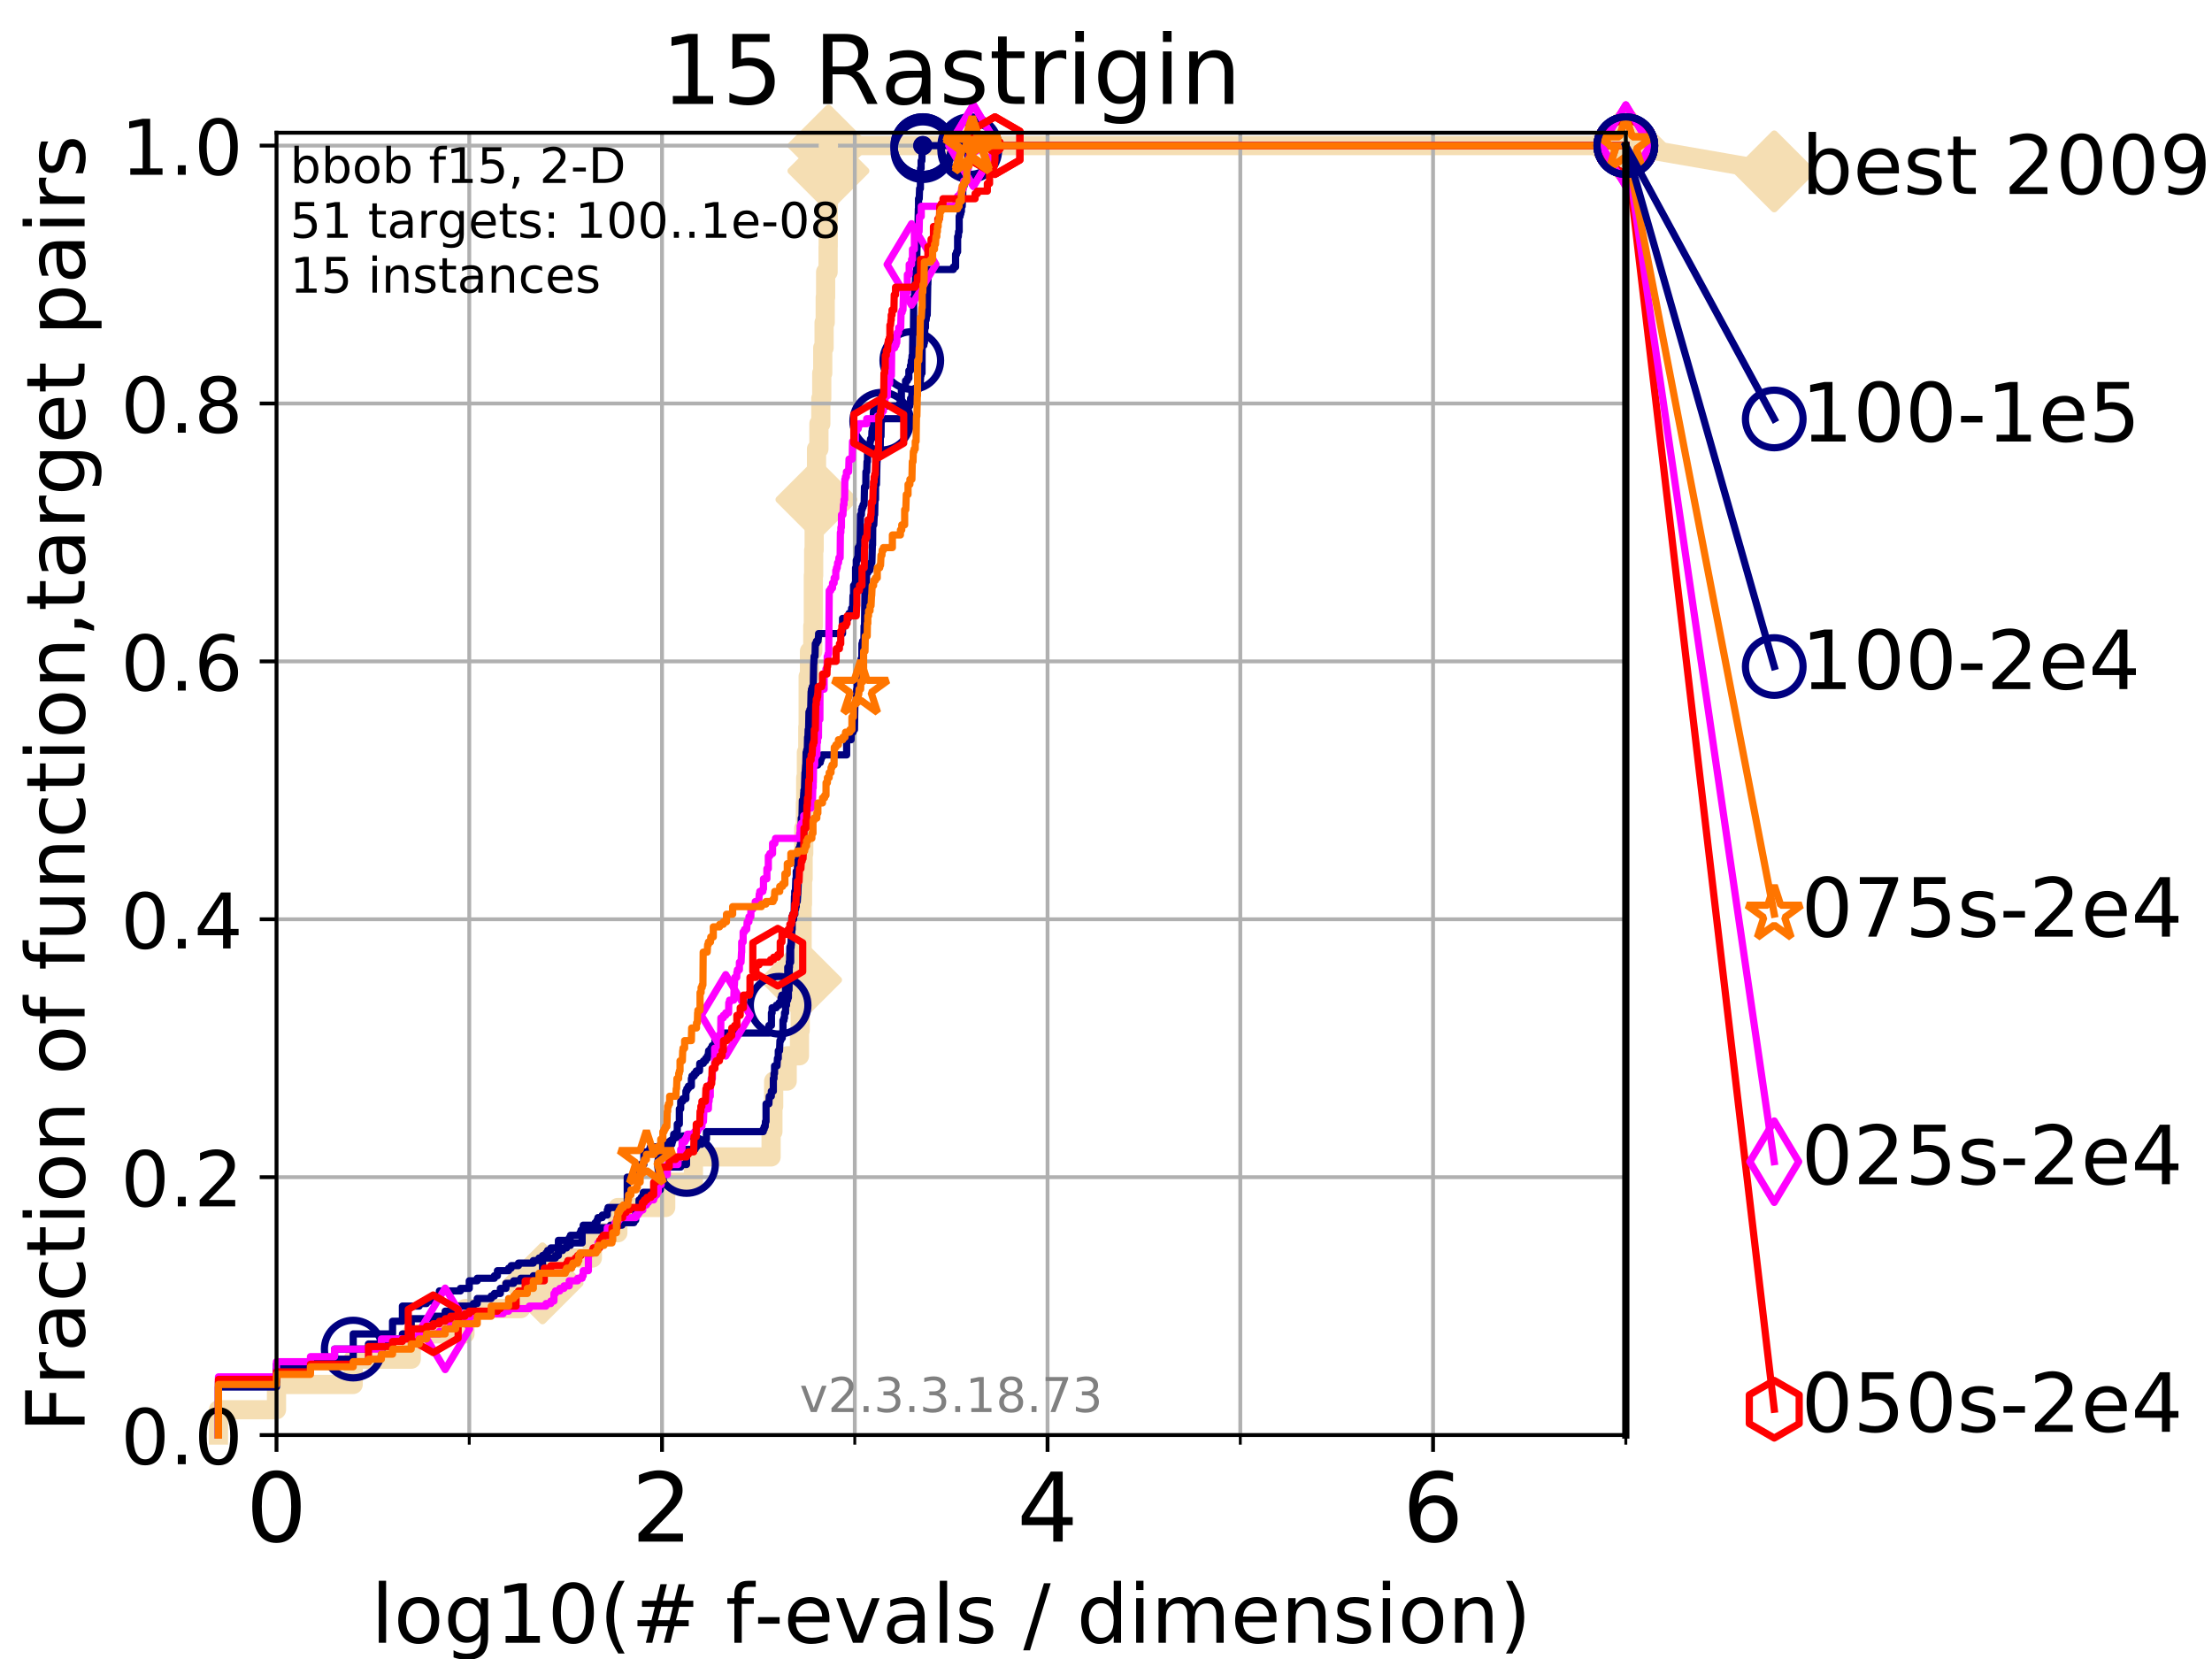 <?xml version="1.0" encoding="utf-8" standalone="no"?>
<!DOCTYPE svg PUBLIC "-//W3C//DTD SVG 1.1//EN"
  "http://www.w3.org/Graphics/SVG/1.1/DTD/svg11.dtd">
<!-- Created with matplotlib (https://matplotlib.org/) -->
<svg height="345.6pt" version="1.1" viewBox="0 0 460.8 345.6" width="460.8pt" xmlns="http://www.w3.org/2000/svg" xmlns:xlink="http://www.w3.org/1999/xlink">
 <defs>
  <style type="text/css">
*{stroke-linecap:butt;stroke-linejoin:round;}
  </style>
 </defs>
 <g id="figure_1">
  <g id="patch_1">
   <path d="M 0 345.6 
L 460.8 345.6 
L 460.8 0 
L 0 0 
z
" style="fill:#ffffff;"/>
  </g>
  <g id="axes_1">
   <g id="patch_2">
    <path d="M 57.6 298.944 
L 338.688 298.944 
L 338.688 27.648 
L 57.6 27.648 
z
" style="fill:#ffffff;"/>
   </g>
   <g id="line2d_1">
    <path d="M 45.512 298.944 
L 45.512 293.677 
L 57.6 293.677 
L 57.6 288.41 
L 73.579 288.41 
L 73.579 283.143 
L 85.667 283.143 
L 85.667 277.877 
L 96.861 277.877 
L 96.861 272.61 
L 108.484 272.61 
L 108.484 267.343 
L 113.023 267.343 
L 113.023 262.076 
L 123.394 262.076 
L 123.394 256.809 
L 128.709 256.809 
L 128.709 251.542 
L 138.678 251.542 
L 138.678 246.275 
L 144.451 246.275 
L 144.451 241.009 
L 160.633 241.009 
L 160.633 235.742 
L 161.008 235.742 
L 161.008 230.475 
L 161.169 230.475 
L 161.169 225.208 
L 163.985 225.208 
L 163.985 219.941 
L 166.545 219.941 
L 166.545 214.674 
L 166.696 214.674 
L 166.696 209.407 
L 166.729 209.407 
L 166.729 204.141 
L 166.879 204.141 
L 166.879 198.874 
L 167.093 198.874 
L 167.093 188.34 
L 167.175 188.34 
L 167.175 183.073 
L 167.304 183.073 
L 167.304 177.806 
L 167.433 177.806 
L 167.433 172.539 
L 167.783 172.539 
L 167.783 167.272 
L 167.845 167.272 
L 167.845 162.006 
L 167.986 162.006 
L 167.986 156.739 
L 168.279 156.739 
L 168.279 151.472 
L 168.355 151.472 
L 168.355 140.938 
L 168.627 140.938 
L 168.627 135.671 
L 169.317 135.671 
L 169.317 130.404 
L 169.432 130.404 
L 169.432 119.871 
L 169.503 119.871 
L 169.503 114.604 
L 169.603 114.604 
L 169.603 109.337 
L 169.758 109.337 
L 169.758 104.07 
L 170.078 104.07 
L 170.078 98.803 
L 170.092 98.803 
L 170.092 93.536 
L 170.594 93.536 
L 170.594 88.27 
L 170.991 88.27 
L 170.991 83.003 
L 171.186 83.003 
L 171.186 77.736 
L 171.392 77.736 
L 171.392 72.469 
L 171.671 72.469 
L 171.671 67.202 
L 171.908 67.202 
L 171.908 61.935 
L 171.995 61.935 
L 171.995 56.668 
L 172.506 56.668 
L 172.506 51.402 
L 172.53 51.402 
L 172.53 46.135 
L 172.542 46.135 
L 172.542 40.868 
L 172.566 40.868 
L 172.566 35.601 
L 172.578 35.601 
L 172.578 30.334 
L 338.688 30.334 
" style="fill:none;stroke:#f5deb3;stroke-linecap:square;stroke-width:4;"/>
   </g>
   <g id="line2d_2">
    <defs>
     <path d="M -0 7.778 
L 7.778 0 
L 0 -7.778 
L -7.778 -0 
z
" id="m8a9bf15444" style="stroke:#f5deb3;stroke-linejoin:miter;stroke-width:1.5;"/>
    </defs>
    <g>
     <use style="fill:#f5deb3;stroke:#f5deb3;stroke-linejoin:miter;stroke-width:1.5;" x="113.023" xlink:href="#m8a9bf15444" y="267.343"/>
     <use style="fill:#f5deb3;stroke:#f5deb3;stroke-linejoin:miter;stroke-width:1.5;" x="166.879" xlink:href="#m8a9bf15444" y="204.141"/>
     <use style="fill:#f5deb3;stroke:#f5deb3;stroke-linejoin:miter;stroke-width:1.5;" x="170.078" xlink:href="#m8a9bf15444" y="104.07"/>
     <use style="fill:#f5deb3;stroke:#f5deb3;stroke-linejoin:miter;stroke-width:1.5;" x="172.578" xlink:href="#m8a9bf15444" y="35.601"/>
     <use style="fill:#f5deb3;stroke:#f5deb3;stroke-linejoin:miter;stroke-width:1.5;" x="172.578" xlink:href="#m8a9bf15444" y="30.334"/>
     <use style="fill:#f5deb3;stroke:#f5deb3;stroke-linejoin:miter;stroke-width:1.5;" x="338.688" xlink:href="#m8a9bf15444" y="30.334"/>
    </g>
   </g>
   <g id="line2d_3">
    <path style="fill:none;stroke:#f5deb3;stroke-linecap:square;stroke-width:4;"/>
    <g/>
   </g>
   <g id="line2d_4">
    <path d="M 338.688 30.334 
L 369.608 35.706 
" style="fill:none;stroke:#f5deb3;stroke-linecap:square;stroke-width:4;"/>
    <g>
     <use style="fill:#f5deb3;stroke:#f5deb3;stroke-linejoin:miter;stroke-width:1.5;" x="338.688" xlink:href="#m8a9bf15444" y="30.334"/>
     <use style="fill:#f5deb3;stroke:#f5deb3;stroke-linejoin:miter;stroke-width:1.5;" x="369.608" xlink:href="#m8a9bf15444" y="35.706"/>
    </g>
   </g>
   <g id="matplotlib.axis_1">
    <g id="xtick_1">
     <g id="line2d_5">
      <path clip-path="url(#p382d8c8357)" d="M 57.6 298.944 
L 57.6 27.648 
" style="fill:none;stroke:#b0b0b0;stroke-linecap:square;stroke-width:0.8;"/>
     </g>
     <g id="line2d_6">
      <defs>
       <path d="M 0 0 
L 0 3.5 
" id="m16fe870094" style="stroke:#000000;stroke-width:0.8;"/>
      </defs>
      <g>
       <use style="stroke:#000000;stroke-width:0.8;" x="57.6" xlink:href="#m16fe870094" y="298.944"/>
      </g>
     </g>
     <g id="text_1">
      <!-- 0 -->
      <defs>
       <path d="M 31.781 66.406 
Q 24.172 66.406 20.328 58.906 
Q 16.5 51.422 16.5 36.375 
Q 16.5 21.391 20.328 13.891 
Q 24.172 6.391 31.781 6.391 
Q 39.453 6.391 43.281 13.891 
Q 47.125 21.391 47.125 36.375 
Q 47.125 51.422 43.281 58.906 
Q 39.453 66.406 31.781 66.406 
z
M 31.781 74.219 
Q 44.047 74.219 50.516 64.516 
Q 56.984 54.828 56.984 36.375 
Q 56.984 17.969 50.516 8.266 
Q 44.047 -1.422 31.781 -1.422 
Q 19.531 -1.422 13.062 8.266 
Q 6.594 17.969 6.594 36.375 
Q 6.594 54.828 13.062 64.516 
Q 19.531 74.219 31.781 74.219 
z
" id="DejaVuSans-48"/>
      </defs>
      <g transform="translate(51.237 321.141)scale(0.2 -0.2)">
       <use xlink:href="#DejaVuSans-48"/>
      </g>
     </g>
    </g>
    <g id="xtick_2">
     <g id="line2d_7">
      <path clip-path="url(#p382d8c8357)" d="M 137.911 298.944 
L 137.911 27.648 
" style="fill:none;stroke:#b0b0b0;stroke-linecap:square;stroke-width:0.8;"/>
     </g>
     <g id="line2d_8">
      <g>
       <use style="stroke:#000000;stroke-width:0.8;" x="137.911" xlink:href="#m16fe870094" y="298.944"/>
      </g>
     </g>
     <g id="text_2">
      <!-- 2 -->
      <defs>
       <path d="M 19.188 8.297 
L 53.609 8.297 
L 53.609 0 
L 7.328 0 
L 7.328 8.297 
Q 12.938 14.109 22.625 23.891 
Q 32.328 33.688 34.812 36.531 
Q 39.547 41.844 41.422 45.531 
Q 43.312 49.219 43.312 52.781 
Q 43.312 58.594 39.234 62.25 
Q 35.156 65.922 28.609 65.922 
Q 23.969 65.922 18.812 64.312 
Q 13.672 62.703 7.812 59.422 
L 7.812 69.391 
Q 13.766 71.781 18.938 73 
Q 24.125 74.219 28.422 74.219 
Q 39.75 74.219 46.484 68.547 
Q 53.219 62.891 53.219 53.422 
Q 53.219 48.922 51.531 44.891 
Q 49.859 40.875 45.406 35.406 
Q 44.188 33.984 37.641 27.219 
Q 31.109 20.453 19.188 8.297 
z
" id="DejaVuSans-50"/>
      </defs>
      <g transform="translate(131.548 321.141)scale(0.2 -0.2)">
       <use xlink:href="#DejaVuSans-50"/>
      </g>
     </g>
    </g>
    <g id="xtick_3">
     <g id="line2d_9">
      <path clip-path="url(#p382d8c8357)" d="M 218.222 298.944 
L 218.222 27.648 
" style="fill:none;stroke:#b0b0b0;stroke-linecap:square;stroke-width:0.8;"/>
     </g>
     <g id="line2d_10">
      <g>
       <use style="stroke:#000000;stroke-width:0.8;" x="218.222" xlink:href="#m16fe870094" y="298.944"/>
      </g>
     </g>
     <g id="text_3">
      <!-- 4 -->
      <defs>
       <path d="M 37.797 64.312 
L 12.891 25.391 
L 37.797 25.391 
z
M 35.203 72.906 
L 47.609 72.906 
L 47.609 25.391 
L 58.016 25.391 
L 58.016 17.188 
L 47.609 17.188 
L 47.609 0 
L 37.797 0 
L 37.797 17.188 
L 4.891 17.188 
L 4.891 26.703 
z
" id="DejaVuSans-52"/>
      </defs>
      <g transform="translate(211.859 321.141)scale(0.2 -0.2)">
       <use xlink:href="#DejaVuSans-52"/>
      </g>
     </g>
    </g>
    <g id="xtick_4">
     <g id="line2d_11">
      <path clip-path="url(#p382d8c8357)" d="M 298.533 298.944 
L 298.533 27.648 
" style="fill:none;stroke:#b0b0b0;stroke-linecap:square;stroke-width:0.8;"/>
     </g>
     <g id="line2d_12">
      <g>
       <use style="stroke:#000000;stroke-width:0.8;" x="298.533" xlink:href="#m16fe870094" y="298.944"/>
      </g>
     </g>
     <g id="text_4">
      <!-- 6 -->
      <defs>
       <path d="M 33.016 40.375 
Q 26.375 40.375 22.484 35.828 
Q 18.609 31.297 18.609 23.391 
Q 18.609 15.531 22.484 10.953 
Q 26.375 6.391 33.016 6.391 
Q 39.656 6.391 43.531 10.953 
Q 47.406 15.531 47.406 23.391 
Q 47.406 31.297 43.531 35.828 
Q 39.656 40.375 33.016 40.375 
z
M 52.594 71.297 
L 52.594 62.312 
Q 48.875 64.062 45.094 64.984 
Q 41.312 65.922 37.594 65.922 
Q 27.828 65.922 22.672 59.328 
Q 17.531 52.734 16.797 39.406 
Q 19.672 43.656 24.016 45.922 
Q 28.375 48.188 33.594 48.188 
Q 44.578 48.188 50.953 41.516 
Q 57.328 34.859 57.328 23.391 
Q 57.328 12.156 50.688 5.359 
Q 44.047 -1.422 33.016 -1.422 
Q 20.359 -1.422 13.672 8.266 
Q 6.984 17.969 6.984 36.375 
Q 6.984 53.656 15.188 63.938 
Q 23.391 74.219 37.203 74.219 
Q 40.922 74.219 44.703 73.484 
Q 48.484 72.75 52.594 71.297 
z
" id="DejaVuSans-54"/>
      </defs>
      <g transform="translate(292.17 321.141)scale(0.2 -0.2)">
       <use xlink:href="#DejaVuSans-54"/>
      </g>
     </g>
    </g>
    <g id="xtick_5">
     <g id="line2d_13">
      <path clip-path="url(#p382d8c8357)" d="M 97.755 298.944 
L 97.755 27.648 
" style="fill:none;stroke:#b0b0b0;stroke-linecap:square;stroke-width:0.8;"/>
     </g>
     <g id="line2d_14">
      <defs>
       <path d="M 0 0 
L 0 2 
" id="m5304504788" style="stroke:#000000;stroke-width:0.6;"/>
      </defs>
      <g>
       <use style="stroke:#000000;stroke-width:0.6;" x="97.755" xlink:href="#m5304504788" y="298.944"/>
      </g>
     </g>
    </g>
    <g id="xtick_6">
     <g id="line2d_15">
      <path clip-path="url(#p382d8c8357)" d="M 178.066 298.944 
L 178.066 27.648 
" style="fill:none;stroke:#b0b0b0;stroke-linecap:square;stroke-width:0.8;"/>
     </g>
     <g id="line2d_16">
      <g>
       <use style="stroke:#000000;stroke-width:0.6;" x="178.066" xlink:href="#m5304504788" y="298.944"/>
      </g>
     </g>
    </g>
    <g id="xtick_7">
     <g id="line2d_17">
      <path clip-path="url(#p382d8c8357)" d="M 258.377 298.944 
L 258.377 27.648 
" style="fill:none;stroke:#b0b0b0;stroke-linecap:square;stroke-width:0.8;"/>
     </g>
     <g id="line2d_18">
      <g>
       <use style="stroke:#000000;stroke-width:0.6;" x="258.377" xlink:href="#m5304504788" y="298.944"/>
      </g>
     </g>
    </g>
    <g id="xtick_8">
     <g id="line2d_19">
      <path clip-path="url(#p382d8c8357)" d="M 338.688 298.944 
L 338.688 27.648 
" style="fill:none;stroke:#b0b0b0;stroke-linecap:square;stroke-width:0.8;"/>
     </g>
     <g id="line2d_20">
      <g>
       <use style="stroke:#000000;stroke-width:0.6;" x="338.688" xlink:href="#m5304504788" y="298.944"/>
      </g>
     </g>
    </g>
    <g id="text_5">
     <!-- log10(# f-evals / dimension) -->
     <defs>
      <path d="M 9.422 75.984 
L 18.406 75.984 
L 18.406 0 
L 9.422 0 
z
" id="DejaVuSans-108"/>
      <path d="M 30.609 48.391 
Q 23.391 48.391 19.188 42.75 
Q 14.984 37.109 14.984 27.297 
Q 14.984 17.484 19.156 11.844 
Q 23.344 6.203 30.609 6.203 
Q 37.797 6.203 41.984 11.859 
Q 46.188 17.531 46.188 27.297 
Q 46.188 37.016 41.984 42.703 
Q 37.797 48.391 30.609 48.391 
z
M 30.609 56 
Q 42.328 56 49.016 48.375 
Q 55.719 40.766 55.719 27.297 
Q 55.719 13.875 49.016 6.219 
Q 42.328 -1.422 30.609 -1.422 
Q 18.844 -1.422 12.172 6.219 
Q 5.516 13.875 5.516 27.297 
Q 5.516 40.766 12.172 48.375 
Q 18.844 56 30.609 56 
z
" id="DejaVuSans-111"/>
      <path d="M 45.406 27.984 
Q 45.406 37.75 41.375 43.109 
Q 37.359 48.484 30.078 48.484 
Q 22.859 48.484 18.828 43.109 
Q 14.797 37.75 14.797 27.984 
Q 14.797 18.266 18.828 12.891 
Q 22.859 7.516 30.078 7.516 
Q 37.359 7.516 41.375 12.891 
Q 45.406 18.266 45.406 27.984 
z
M 54.391 6.781 
Q 54.391 -7.172 48.188 -13.984 
Q 42 -20.797 29.203 -20.797 
Q 24.469 -20.797 20.266 -20.094 
Q 16.062 -19.391 12.109 -17.922 
L 12.109 -9.188 
Q 16.062 -11.328 19.922 -12.344 
Q 23.781 -13.375 27.781 -13.375 
Q 36.625 -13.375 41.016 -8.766 
Q 45.406 -4.156 45.406 5.172 
L 45.406 9.625 
Q 42.625 4.781 38.281 2.391 
Q 33.938 0 27.875 0 
Q 17.828 0 11.672 7.656 
Q 5.516 15.328 5.516 27.984 
Q 5.516 40.672 11.672 48.328 
Q 17.828 56 27.875 56 
Q 33.938 56 38.281 53.609 
Q 42.625 51.219 45.406 46.391 
L 45.406 54.688 
L 54.391 54.688 
z
" id="DejaVuSans-103"/>
      <path d="M 12.406 8.297 
L 28.516 8.297 
L 28.516 63.922 
L 10.984 60.406 
L 10.984 69.391 
L 28.422 72.906 
L 38.281 72.906 
L 38.281 8.297 
L 54.391 8.297 
L 54.391 0 
L 12.406 0 
z
" id="DejaVuSans-49"/>
      <path d="M 31 75.875 
Q 24.469 64.656 21.281 53.656 
Q 18.109 42.672 18.109 31.391 
Q 18.109 20.125 21.312 9.062 
Q 24.516 -2 31 -13.188 
L 23.188 -13.188 
Q 15.875 -1.703 12.234 9.375 
Q 8.594 20.453 8.594 31.391 
Q 8.594 42.281 12.203 53.312 
Q 15.828 64.359 23.188 75.875 
z
" id="DejaVuSans-40"/>
      <path d="M 51.125 44 
L 36.922 44 
L 32.812 27.688 
L 47.125 27.688 
z
M 43.797 71.781 
L 38.719 51.516 
L 52.984 51.516 
L 58.109 71.781 
L 65.922 71.781 
L 60.891 51.516 
L 76.125 51.516 
L 76.125 44 
L 58.984 44 
L 54.984 27.688 
L 70.516 27.688 
L 70.516 20.219 
L 53.078 20.219 
L 48 0 
L 40.188 0 
L 45.219 20.219 
L 30.906 20.219 
L 25.875 0 
L 18.016 0 
L 23.094 20.219 
L 7.719 20.219 
L 7.719 27.688 
L 24.906 27.688 
L 29 44 
L 13.281 44 
L 13.281 51.516 
L 30.906 51.516 
L 35.891 71.781 
z
" id="DejaVuSans-35"/>
      <path id="DejaVuSans-32"/>
      <path d="M 37.109 75.984 
L 37.109 68.5 
L 28.516 68.5 
Q 23.688 68.5 21.797 66.547 
Q 19.922 64.594 19.922 59.516 
L 19.922 54.688 
L 34.719 54.688 
L 34.719 47.703 
L 19.922 47.703 
L 19.922 0 
L 10.891 0 
L 10.891 47.703 
L 2.297 47.703 
L 2.297 54.688 
L 10.891 54.688 
L 10.891 58.5 
Q 10.891 67.625 15.141 71.797 
Q 19.391 75.984 28.609 75.984 
z
" id="DejaVuSans-102"/>
      <path d="M 4.891 31.391 
L 31.203 31.391 
L 31.203 23.391 
L 4.891 23.391 
z
" id="DejaVuSans-45"/>
      <path d="M 56.203 29.594 
L 56.203 25.203 
L 14.891 25.203 
Q 15.484 15.922 20.484 11.062 
Q 25.484 6.203 34.422 6.203 
Q 39.594 6.203 44.453 7.469 
Q 49.312 8.734 54.109 11.281 
L 54.109 2.781 
Q 49.266 0.734 44.188 -0.344 
Q 39.109 -1.422 33.891 -1.422 
Q 20.797 -1.422 13.156 6.188 
Q 5.516 13.812 5.516 26.812 
Q 5.516 40.234 12.766 48.109 
Q 20.016 56 32.328 56 
Q 43.359 56 49.781 48.891 
Q 56.203 41.797 56.203 29.594 
z
M 47.219 32.234 
Q 47.125 39.594 43.094 43.984 
Q 39.062 48.391 32.422 48.391 
Q 24.906 48.391 20.391 44.141 
Q 15.875 39.891 15.188 32.172 
z
" id="DejaVuSans-101"/>
      <path d="M 2.984 54.688 
L 12.5 54.688 
L 29.594 8.797 
L 46.688 54.688 
L 56.203 54.688 
L 35.688 0 
L 23.484 0 
z
" id="DejaVuSans-118"/>
      <path d="M 34.281 27.484 
Q 23.391 27.484 19.188 25 
Q 14.984 22.516 14.984 16.5 
Q 14.984 11.719 18.141 8.906 
Q 21.297 6.109 26.703 6.109 
Q 34.188 6.109 38.703 11.406 
Q 43.219 16.703 43.219 25.484 
L 43.219 27.484 
z
M 52.203 31.203 
L 52.203 0 
L 43.219 0 
L 43.219 8.297 
Q 40.141 3.328 35.547 0.953 
Q 30.953 -1.422 24.312 -1.422 
Q 15.922 -1.422 10.953 3.297 
Q 6 8.016 6 15.922 
Q 6 25.141 12.172 29.828 
Q 18.359 34.516 30.609 34.516 
L 43.219 34.516 
L 43.219 35.406 
Q 43.219 41.609 39.141 45 
Q 35.062 48.391 27.688 48.391 
Q 23 48.391 18.547 47.266 
Q 14.109 46.141 10.016 43.891 
L 10.016 52.203 
Q 14.938 54.109 19.578 55.047 
Q 24.219 56 28.609 56 
Q 40.484 56 46.344 49.844 
Q 52.203 43.703 52.203 31.203 
z
" id="DejaVuSans-97"/>
      <path d="M 44.281 53.078 
L 44.281 44.578 
Q 40.484 46.531 36.375 47.5 
Q 32.281 48.484 27.875 48.484 
Q 21.188 48.484 17.844 46.438 
Q 14.5 44.391 14.5 40.281 
Q 14.5 37.156 16.891 35.375 
Q 19.281 33.594 26.516 31.984 
L 29.594 31.297 
Q 39.156 29.25 43.188 25.516 
Q 47.219 21.781 47.219 15.094 
Q 47.219 7.469 41.188 3.016 
Q 35.156 -1.422 24.609 -1.422 
Q 20.219 -1.422 15.453 -0.562 
Q 10.688 0.297 5.422 2 
L 5.422 11.281 
Q 10.406 8.688 15.234 7.391 
Q 20.062 6.109 24.812 6.109 
Q 31.156 6.109 34.562 8.281 
Q 37.984 10.453 37.984 14.406 
Q 37.984 18.062 35.516 20.016 
Q 33.062 21.969 24.703 23.781 
L 21.578 24.516 
Q 13.234 26.266 9.516 29.906 
Q 5.812 33.547 5.812 39.891 
Q 5.812 47.609 11.281 51.797 
Q 16.75 56 26.812 56 
Q 31.781 56 36.172 55.266 
Q 40.578 54.547 44.281 53.078 
z
" id="DejaVuSans-115"/>
      <path d="M 25.391 72.906 
L 33.688 72.906 
L 8.297 -9.281 
L 0 -9.281 
z
" id="DejaVuSans-47"/>
      <path d="M 45.406 46.391 
L 45.406 75.984 
L 54.391 75.984 
L 54.391 0 
L 45.406 0 
L 45.406 8.203 
Q 42.578 3.328 38.25 0.953 
Q 33.938 -1.422 27.875 -1.422 
Q 17.969 -1.422 11.734 6.484 
Q 5.516 14.406 5.516 27.297 
Q 5.516 40.188 11.734 48.094 
Q 17.969 56 27.875 56 
Q 33.938 56 38.25 53.625 
Q 42.578 51.266 45.406 46.391 
z
M 14.797 27.297 
Q 14.797 17.391 18.875 11.75 
Q 22.953 6.109 30.078 6.109 
Q 37.203 6.109 41.297 11.75 
Q 45.406 17.391 45.406 27.297 
Q 45.406 37.203 41.297 42.844 
Q 37.203 48.484 30.078 48.484 
Q 22.953 48.484 18.875 42.844 
Q 14.797 37.203 14.797 27.297 
z
" id="DejaVuSans-100"/>
      <path d="M 9.422 54.688 
L 18.406 54.688 
L 18.406 0 
L 9.422 0 
z
M 9.422 75.984 
L 18.406 75.984 
L 18.406 64.594 
L 9.422 64.594 
z
" id="DejaVuSans-105"/>
      <path d="M 52 44.188 
Q 55.375 50.25 60.062 53.125 
Q 64.75 56 71.094 56 
Q 79.641 56 84.281 50.016 
Q 88.922 44.047 88.922 33.016 
L 88.922 0 
L 79.891 0 
L 79.891 32.719 
Q 79.891 40.578 77.094 44.375 
Q 74.312 48.188 68.609 48.188 
Q 61.625 48.188 57.562 43.547 
Q 53.516 38.922 53.516 30.906 
L 53.516 0 
L 44.484 0 
L 44.484 32.719 
Q 44.484 40.625 41.703 44.406 
Q 38.922 48.188 33.109 48.188 
Q 26.219 48.188 22.156 43.531 
Q 18.109 38.875 18.109 30.906 
L 18.109 0 
L 9.078 0 
L 9.078 54.688 
L 18.109 54.688 
L 18.109 46.188 
Q 21.188 51.219 25.484 53.609 
Q 29.781 56 35.688 56 
Q 41.656 56 45.828 52.969 
Q 50 49.953 52 44.188 
z
" id="DejaVuSans-109"/>
      <path d="M 54.891 33.016 
L 54.891 0 
L 45.906 0 
L 45.906 32.719 
Q 45.906 40.484 42.875 44.328 
Q 39.844 48.188 33.797 48.188 
Q 26.516 48.188 22.312 43.547 
Q 18.109 38.922 18.109 30.906 
L 18.109 0 
L 9.078 0 
L 9.078 54.688 
L 18.109 54.688 
L 18.109 46.188 
Q 21.344 51.125 25.703 53.562 
Q 30.078 56 35.797 56 
Q 45.219 56 50.047 50.172 
Q 54.891 44.344 54.891 33.016 
z
" id="DejaVuSans-110"/>
      <path d="M 8.016 75.875 
L 15.828 75.875 
Q 23.141 64.359 26.781 53.312 
Q 30.422 42.281 30.422 31.391 
Q 30.422 20.453 26.781 9.375 
Q 23.141 -1.703 15.828 -13.188 
L 8.016 -13.188 
Q 14.5 -2 17.703 9.062 
Q 20.906 20.125 20.906 31.391 
Q 20.906 42.672 17.703 53.656 
Q 14.5 64.656 8.016 75.875 
z
" id="DejaVuSans-41"/>
     </defs>
     <g transform="translate(77.303 342.218)scale(0.17 -0.17)">
      <use xlink:href="#DejaVuSans-108"/>
      <use x="27.783" xlink:href="#DejaVuSans-111"/>
      <use x="88.965" xlink:href="#DejaVuSans-103"/>
      <use x="152.441" xlink:href="#DejaVuSans-49"/>
      <use x="216.064" xlink:href="#DejaVuSans-48"/>
      <use x="279.688" xlink:href="#DejaVuSans-40"/>
      <use x="318.701" xlink:href="#DejaVuSans-35"/>
      <use x="402.49" xlink:href="#DejaVuSans-32"/>
      <use x="434.277" xlink:href="#DejaVuSans-102"/>
      <use x="469.404" xlink:href="#DejaVuSans-45"/>
      <use x="505.488" xlink:href="#DejaVuSans-101"/>
      <use x="567.012" xlink:href="#DejaVuSans-118"/>
      <use x="626.191" xlink:href="#DejaVuSans-97"/>
      <use x="687.471" xlink:href="#DejaVuSans-108"/>
      <use x="715.254" xlink:href="#DejaVuSans-115"/>
      <use x="767.354" xlink:href="#DejaVuSans-32"/>
      <use x="799.141" xlink:href="#DejaVuSans-47"/>
      <use x="832.832" xlink:href="#DejaVuSans-32"/>
      <use x="864.619" xlink:href="#DejaVuSans-100"/>
      <use x="928.096" xlink:href="#DejaVuSans-105"/>
      <use x="955.879" xlink:href="#DejaVuSans-109"/>
      <use x="1053.291" xlink:href="#DejaVuSans-101"/>
      <use x="1114.814" xlink:href="#DejaVuSans-110"/>
      <use x="1178.193" xlink:href="#DejaVuSans-115"/>
      <use x="1230.293" xlink:href="#DejaVuSans-105"/>
      <use x="1258.076" xlink:href="#DejaVuSans-111"/>
      <use x="1319.258" xlink:href="#DejaVuSans-110"/>
      <use x="1382.637" xlink:href="#DejaVuSans-41"/>
     </g>
    </g>
   </g>
   <g id="matplotlib.axis_2">
    <g id="ytick_1">
     <g id="line2d_21">
      <path clip-path="url(#p382d8c8357)" d="M 57.6 298.944 
L 338.688 298.944 
" style="fill:none;stroke:#b0b0b0;stroke-linecap:square;stroke-width:0.8;"/>
     </g>
     <g id="line2d_22">
      <defs>
       <path d="M 0 0 
L -3.5 0 
" id="m113be94a5b" style="stroke:#000000;stroke-width:0.8;"/>
      </defs>
      <g>
       <use style="stroke:#000000;stroke-width:0.8;" x="57.6" xlink:href="#m113be94a5b" y="298.944"/>
      </g>
     </g>
     <g id="text_6">
      <!-- 0.0 -->
      <defs>
       <path d="M 10.688 12.406 
L 21 12.406 
L 21 0 
L 10.688 0 
z
" id="DejaVuSans-46"/>
      </defs>
      <g transform="translate(25.155 305.023)scale(0.16 -0.16)">
       <use xlink:href="#DejaVuSans-48"/>
       <use x="63.623" xlink:href="#DejaVuSans-46"/>
       <use x="95.41" xlink:href="#DejaVuSans-48"/>
      </g>
     </g>
    </g>
    <g id="ytick_2">
     <g id="line2d_23">
      <path clip-path="url(#p382d8c8357)" d="M 57.6 245.222 
L 338.688 245.222 
" style="fill:none;stroke:#b0b0b0;stroke-linecap:square;stroke-width:0.8;"/>
     </g>
     <g id="line2d_24">
      <g>
       <use style="stroke:#000000;stroke-width:0.8;" x="57.6" xlink:href="#m113be94a5b" y="245.222"/>
      </g>
     </g>
     <g id="text_7">
      <!-- 0.2 -->
      <g transform="translate(25.155 251.301)scale(0.16 -0.16)">
       <use xlink:href="#DejaVuSans-48"/>
       <use x="63.623" xlink:href="#DejaVuSans-46"/>
       <use x="95.41" xlink:href="#DejaVuSans-50"/>
      </g>
     </g>
    </g>
    <g id="ytick_3">
     <g id="line2d_25">
      <path clip-path="url(#p382d8c8357)" d="M 57.6 191.5 
L 338.688 191.5 
" style="fill:none;stroke:#b0b0b0;stroke-linecap:square;stroke-width:0.8;"/>
     </g>
     <g id="line2d_26">
      <g>
       <use style="stroke:#000000;stroke-width:0.8;" x="57.6" xlink:href="#m113be94a5b" y="191.5"/>
      </g>
     </g>
     <g id="text_8">
      <!-- 0.4 -->
      <g transform="translate(25.155 197.579)scale(0.16 -0.16)">
       <use xlink:href="#DejaVuSans-48"/>
       <use x="63.623" xlink:href="#DejaVuSans-46"/>
       <use x="95.41" xlink:href="#DejaVuSans-52"/>
      </g>
     </g>
    </g>
    <g id="ytick_4">
     <g id="line2d_27">
      <path clip-path="url(#p382d8c8357)" d="M 57.6 137.778 
L 338.688 137.778 
" style="fill:none;stroke:#b0b0b0;stroke-linecap:square;stroke-width:0.8;"/>
     </g>
     <g id="line2d_28">
      <g>
       <use style="stroke:#000000;stroke-width:0.8;" x="57.6" xlink:href="#m113be94a5b" y="137.778"/>
      </g>
     </g>
     <g id="text_9">
      <!-- 0.6 -->
      <g transform="translate(25.155 143.857)scale(0.16 -0.16)">
       <use xlink:href="#DejaVuSans-48"/>
       <use x="63.623" xlink:href="#DejaVuSans-46"/>
       <use x="95.41" xlink:href="#DejaVuSans-54"/>
      </g>
     </g>
    </g>
    <g id="ytick_5">
     <g id="line2d_29">
      <path clip-path="url(#p382d8c8357)" d="M 57.6 84.056 
L 338.688 84.056 
" style="fill:none;stroke:#b0b0b0;stroke-linecap:square;stroke-width:0.8;"/>
     </g>
     <g id="line2d_30">
      <g>
       <use style="stroke:#000000;stroke-width:0.8;" x="57.6" xlink:href="#m113be94a5b" y="84.056"/>
      </g>
     </g>
     <g id="text_10">
      <!-- 0.8 -->
      <defs>
       <path d="M 31.781 34.625 
Q 24.75 34.625 20.719 30.859 
Q 16.703 27.094 16.703 20.516 
Q 16.703 13.922 20.719 10.156 
Q 24.75 6.391 31.781 6.391 
Q 38.812 6.391 42.859 10.172 
Q 46.922 13.969 46.922 20.516 
Q 46.922 27.094 42.891 30.859 
Q 38.875 34.625 31.781 34.625 
z
M 21.922 38.812 
Q 15.578 40.375 12.031 44.719 
Q 8.5 49.078 8.5 55.328 
Q 8.5 64.062 14.719 69.141 
Q 20.953 74.219 31.781 74.219 
Q 42.672 74.219 48.875 69.141 
Q 55.078 64.062 55.078 55.328 
Q 55.078 49.078 51.531 44.719 
Q 48 40.375 41.703 38.812 
Q 48.828 37.156 52.797 32.312 
Q 56.781 27.484 56.781 20.516 
Q 56.781 9.906 50.312 4.234 
Q 43.844 -1.422 31.781 -1.422 
Q 19.734 -1.422 13.25 4.234 
Q 6.781 9.906 6.781 20.516 
Q 6.781 27.484 10.781 32.312 
Q 14.797 37.156 21.922 38.812 
z
M 18.312 54.391 
Q 18.312 48.734 21.844 45.562 
Q 25.391 42.391 31.781 42.391 
Q 38.141 42.391 41.719 45.562 
Q 45.312 48.734 45.312 54.391 
Q 45.312 60.062 41.719 63.234 
Q 38.141 66.406 31.781 66.406 
Q 25.391 66.406 21.844 63.234 
Q 18.312 60.062 18.312 54.391 
z
" id="DejaVuSans-56"/>
      </defs>
      <g transform="translate(25.155 90.135)scale(0.16 -0.16)">
       <use xlink:href="#DejaVuSans-48"/>
       <use x="63.623" xlink:href="#DejaVuSans-46"/>
       <use x="95.41" xlink:href="#DejaVuSans-56"/>
      </g>
     </g>
    </g>
    <g id="ytick_6">
     <g id="line2d_31">
      <path clip-path="url(#p382d8c8357)" d="M 57.6 30.334 
L 338.688 30.334 
" style="fill:none;stroke:#b0b0b0;stroke-linecap:square;stroke-width:0.8;"/>
     </g>
     <g id="line2d_32">
      <g>
       <use style="stroke:#000000;stroke-width:0.8;" x="57.6" xlink:href="#m113be94a5b" y="30.334"/>
      </g>
     </g>
     <g id="text_11">
      <!-- 1.0 -->
      <g transform="translate(25.155 36.413)scale(0.16 -0.16)">
       <use xlink:href="#DejaVuSans-49"/>
       <use x="63.623" xlink:href="#DejaVuSans-46"/>
       <use x="95.41" xlink:href="#DejaVuSans-48"/>
      </g>
     </g>
    </g>
    <g id="text_12">
     <!-- Fraction of function,target pairs -->
     <defs>
      <path d="M 9.812 72.906 
L 51.703 72.906 
L 51.703 64.594 
L 19.672 64.594 
L 19.672 43.109 
L 48.578 43.109 
L 48.578 34.812 
L 19.672 34.812 
L 19.672 0 
L 9.812 0 
z
" id="DejaVuSans-70"/>
      <path d="M 41.109 46.297 
Q 39.594 47.172 37.812 47.578 
Q 36.031 48 33.891 48 
Q 26.266 48 22.188 43.047 
Q 18.109 38.094 18.109 28.812 
L 18.109 0 
L 9.078 0 
L 9.078 54.688 
L 18.109 54.688 
L 18.109 46.188 
Q 20.953 51.172 25.484 53.578 
Q 30.031 56 36.531 56 
Q 37.453 56 38.578 55.875 
Q 39.703 55.766 41.062 55.516 
z
" id="DejaVuSans-114"/>
      <path d="M 48.781 52.594 
L 48.781 44.188 
Q 44.969 46.297 41.141 47.344 
Q 37.312 48.391 33.406 48.391 
Q 24.656 48.391 19.812 42.844 
Q 14.984 37.312 14.984 27.297 
Q 14.984 17.281 19.812 11.734 
Q 24.656 6.203 33.406 6.203 
Q 37.312 6.203 41.141 7.25 
Q 44.969 8.297 48.781 10.406 
L 48.781 2.094 
Q 45.016 0.344 40.984 -0.531 
Q 36.969 -1.422 32.422 -1.422 
Q 20.062 -1.422 12.781 6.344 
Q 5.516 14.109 5.516 27.297 
Q 5.516 40.672 12.859 48.328 
Q 20.219 56 33.016 56 
Q 37.156 56 41.109 55.141 
Q 45.062 54.297 48.781 52.594 
z
" id="DejaVuSans-99"/>
      <path d="M 18.312 70.219 
L 18.312 54.688 
L 36.812 54.688 
L 36.812 47.703 
L 18.312 47.703 
L 18.312 18.016 
Q 18.312 11.328 20.141 9.422 
Q 21.969 7.516 27.594 7.516 
L 36.812 7.516 
L 36.812 0 
L 27.594 0 
Q 17.188 0 13.234 3.875 
Q 9.281 7.766 9.281 18.016 
L 9.281 47.703 
L 2.688 47.703 
L 2.688 54.688 
L 9.281 54.688 
L 9.281 70.219 
z
" id="DejaVuSans-116"/>
      <path d="M 8.5 21.578 
L 8.5 54.688 
L 17.484 54.688 
L 17.484 21.922 
Q 17.484 14.156 20.5 10.266 
Q 23.531 6.391 29.594 6.391 
Q 36.859 6.391 41.078 11.031 
Q 45.312 15.672 45.312 23.688 
L 45.312 54.688 
L 54.297 54.688 
L 54.297 0 
L 45.312 0 
L 45.312 8.406 
Q 42.047 3.422 37.719 1 
Q 33.406 -1.422 27.688 -1.422 
Q 18.266 -1.422 13.375 4.438 
Q 8.5 10.297 8.5 21.578 
z
M 31.109 56 
z
" id="DejaVuSans-117"/>
      <path d="M 11.719 12.406 
L 22.016 12.406 
L 22.016 4 
L 14.016 -11.625 
L 7.719 -11.625 
L 11.719 4 
z
" id="DejaVuSans-44"/>
      <path d="M 18.109 8.203 
L 18.109 -20.797 
L 9.078 -20.797 
L 9.078 54.688 
L 18.109 54.688 
L 18.109 46.391 
Q 20.953 51.266 25.266 53.625 
Q 29.594 56 35.594 56 
Q 45.562 56 51.781 48.094 
Q 58.016 40.188 58.016 27.297 
Q 58.016 14.406 51.781 6.484 
Q 45.562 -1.422 35.594 -1.422 
Q 29.594 -1.422 25.266 0.953 
Q 20.953 3.328 18.109 8.203 
z
M 48.688 27.297 
Q 48.688 37.203 44.609 42.844 
Q 40.531 48.484 33.406 48.484 
Q 26.266 48.484 22.188 42.844 
Q 18.109 37.203 18.109 27.297 
Q 18.109 17.391 22.188 11.75 
Q 26.266 6.109 33.406 6.109 
Q 40.531 6.109 44.609 11.75 
Q 48.688 17.391 48.688 27.297 
z
" id="DejaVuSans-112"/>
     </defs>
     <g transform="translate(17.62 298.435)rotate(-90)scale(0.17 -0.17)">
      <use xlink:href="#DejaVuSans-70"/>
      <use x="57.41" xlink:href="#DejaVuSans-114"/>
      <use x="98.523" xlink:href="#DejaVuSans-97"/>
      <use x="159.803" xlink:href="#DejaVuSans-99"/>
      <use x="214.783" xlink:href="#DejaVuSans-116"/>
      <use x="253.992" xlink:href="#DejaVuSans-105"/>
      <use x="281.775" xlink:href="#DejaVuSans-111"/>
      <use x="342.957" xlink:href="#DejaVuSans-110"/>
      <use x="406.336" xlink:href="#DejaVuSans-32"/>
      <use x="438.123" xlink:href="#DejaVuSans-111"/>
      <use x="499.305" xlink:href="#DejaVuSans-102"/>
      <use x="534.51" xlink:href="#DejaVuSans-32"/>
      <use x="566.297" xlink:href="#DejaVuSans-102"/>
      <use x="601.502" xlink:href="#DejaVuSans-117"/>
      <use x="664.881" xlink:href="#DejaVuSans-110"/>
      <use x="728.26" xlink:href="#DejaVuSans-99"/>
      <use x="783.24" xlink:href="#DejaVuSans-116"/>
      <use x="822.449" xlink:href="#DejaVuSans-105"/>
      <use x="850.232" xlink:href="#DejaVuSans-111"/>
      <use x="911.414" xlink:href="#DejaVuSans-110"/>
      <use x="974.793" xlink:href="#DejaVuSans-44"/>
      <use x="1006.58" xlink:href="#DejaVuSans-116"/>
      <use x="1045.789" xlink:href="#DejaVuSans-97"/>
      <use x="1107.068" xlink:href="#DejaVuSans-114"/>
      <use x="1148.166" xlink:href="#DejaVuSans-103"/>
      <use x="1211.643" xlink:href="#DejaVuSans-101"/>
      <use x="1273.166" xlink:href="#DejaVuSans-116"/>
      <use x="1312.375" xlink:href="#DejaVuSans-32"/>
      <use x="1344.162" xlink:href="#DejaVuSans-112"/>
      <use x="1407.639" xlink:href="#DejaVuSans-97"/>
      <use x="1468.918" xlink:href="#DejaVuSans-105"/>
      <use x="1496.701" xlink:href="#DejaVuSans-114"/>
      <use x="1537.814" xlink:href="#DejaVuSans-115"/>
     </g>
    </g>
   </g>
   <g id="line2d_33">
    <defs>
     <path d="M 0 1.5 
C 0.398 1.5 0.779 1.342 1.061 1.061 
C 1.342 0.779 1.5 0.398 1.5 0 
C 1.5 -0.398 1.342 -0.779 1.061 -1.061 
C 0.779 -1.342 0.398 -1.5 0 -1.5 
C -0.398 -1.5 -0.779 -1.342 -1.061 -1.061 
C -1.342 -0.779 -1.5 -0.398 -1.5 0 
C -1.5 0.398 -1.342 0.779 -1.061 1.061 
C -0.779 1.342 -0.398 1.5 0 1.5 
z
" id="m837cd0bd9d" style="stroke:#f5deb3;"/>
    </defs>
    <g>
     <use style="fill:#f5deb3;stroke:#f5deb3;" x="172.578" xlink:href="#m837cd0bd9d" y="30.334"/>
     <use style="fill:#f5deb3;stroke:#f5deb3;" x="172.578" xlink:href="#m837cd0bd9d" y="30.334"/>
    </g>
   </g>
   <g id="line2d_34">
    <defs>
     <path d="M 0 1.5 
C 0.398 1.5 0.779 1.342 1.061 1.061 
C 1.342 0.779 1.5 0.398 1.5 0 
C 1.5 -0.398 1.342 -0.779 1.061 -1.061 
C 0.779 -1.342 0.398 -1.5 0 -1.5 
C -0.398 -1.5 -0.779 -1.342 -1.061 -1.061 
C -1.342 -0.779 -1.5 -0.398 -1.5 0 
C -1.5 0.398 -1.342 0.779 -1.061 1.061 
C -0.779 1.342 -0.398 1.5 0 1.5 
z
" id="m1a9736a597" style="stroke:#000080;"/>
    </defs>
    <g>
     <use style="fill:#000080;stroke:#000080;" x="202.014" xlink:href="#m1a9736a597" y="30.334"/>
     <use style="fill:#000080;stroke:#000080;" x="202.014" xlink:href="#m1a9736a597" y="30.334"/>
    </g>
   </g>
   <g id="line2d_35">
    <path d="M 45.512 298.944 
L 45.512 288.937 
L 57.6 288.937 
L 57.6 285.25 
L 64.671 285.25 
L 64.671 283.67 
L 69.688 283.67 
L 69.688 281.037 
L 73.579 281.037 
L 73.579 277.877 
L 81.776 277.877 
L 81.776 275.243 
L 83.83 275.243 
L 83.83 272.083 
L 87.33 272.083 
L 87.33 271.556 
L 88.847 271.556 
L 88.847 271.03 
L 90.243 271.03 
L 90.243 269.976 
L 91.535 269.976 
L 91.535 268.923 
L 95.918 268.923 
L 95.918 268.396 
L 97.755 268.396 
L 97.755 266.816 
L 99.418 266.816 
L 99.418 266.289 
L 102.989 266.289 
L 102.989 265.763 
L 103.623 265.763 
L 103.623 264.709 
L 105.952 264.709 
L 105.952 264.183 
L 106.489 264.183 
L 106.489 263.656 
L 108.006 263.656 
L 108.006 263.129 
L 111.105 263.129 
L 111.105 262.603 
L 112.281 262.603 
L 112.281 262.076 
L 115.711 262.076 
L 115.711 261.549 
L 116.323 261.549 
L 116.323 260.496 
L 117.203 260.496 
L 117.203 259.969 
L 118.04 259.969 
L 118.04 259.443 
L 118.839 259.443 
L 118.839 258.916 
L 121.265 258.916 
L 121.265 256.282 
L 124.928 256.282 
L 124.928 255.756 
L 127.165 255.756 
L 127.165 255.229 
L 129.574 255.229 
L 129.574 254.702 
L 132.06 254.702 
L 132.06 254.176 
L 132.423 254.176 
L 132.423 252.596 
L 133.125 252.596 
L 133.125 249.962 
L 133.578 249.962 
L 133.578 249.436 
L 133.91 249.436 
L 134.019 248.382 
L 136.362 248.382 
L 136.362 247.855 
L 137.559 247.855 
L 137.647 245.749 
L 138.171 245.749 
L 138.171 243.115 
L 141.802 243.115 
L 141.802 242.589 
L 143.015 242.589 
L 143.015 239.428 
L 144.807 239.428 
L 144.807 238.902 
L 145.155 238.902 
L 145.155 238.375 
L 146.162 238.375 
L 146.162 237.848 
L 146.906 237.848 
L 146.906 237.322 
L 147.165 237.322 
L 147.165 235.742 
L 158.994 235.742 
L 158.994 235.215 
L 159.201 235.215 
L 159.201 234.688 
L 159.406 234.688 
L 159.457 233.635 
L 159.583 233.635 
L 159.583 229.948 
L 160.177 229.948 
L 160.249 228.368 
L 160.68 228.368 
L 160.68 227.315 
L 161.1 227.315 
L 161.1 224.681 
L 161.238 224.681 
L 161.238 223.628 
L 161.352 223.628 
L 161.352 222.048 
L 161.867 222.048 
L 161.956 220.468 
L 162.13 220.468 
L 162.13 218.888 
L 162.389 218.888 
L 162.475 216.781 
L 162.645 216.781 
L 162.645 216.254 
L 162.958 216.254 
L 163.062 214.674 
L 163.103 214.674 
L 163.103 212.567 
L 163.307 212.567 
L 163.307 212.041 
L 163.429 212.041 
L 163.429 210.987 
L 163.65 210.987 
L 163.65 209.407 
L 163.848 209.407 
L 163.848 208.354 
L 164.083 208.354 
L 164.083 207.827 
L 164.238 207.827 
L 164.238 206.247 
L 164.372 206.247 
L 164.429 200.454 
L 164.486 200.454 
L 164.543 197.294 
L 164.806 197.294 
L 164.881 194.133 
L 164.918 194.133 
L 164.955 190.973 
L 165.139 190.973 
L 165.139 190.447 
L 165.429 190.447 
L 165.501 186.76 
L 165.555 186.76 
L 165.555 185.706 
L 165.697 185.706 
L 165.785 183.073 
L 165.873 183.073 
L 165.873 181.493 
L 166.117 181.493 
L 166.152 179.386 
L 166.307 179.386 
L 166.409 176.753 
L 166.646 176.753 
L 166.646 176.226 
L 166.945 176.226 
L 166.945 174.646 
L 167.223 174.646 
L 167.223 174.119 
L 167.417 174.119 
L 167.497 169.906 
L 167.561 169.906 
L 167.625 167.799 
L 167.72 167.799 
L 167.72 167.272 
L 167.923 167.272 
L 167.923 166.219 
L 168.324 166.219 
L 168.355 164.112 
L 169.07 164.112 
L 169.07 163.059 
L 169.389 163.059 
L 169.418 159.372 
L 170.365 159.372 
L 170.365 158.846 
L 170.886 158.846 
L 170.886 158.319 
L 171.03 158.319 
L 171.03 157.792 
L 171.251 157.792 
L 171.251 157.265 
L 176.374 157.265 
L 176.374 154.105 
L 177.3 154.105 
L 177.327 152.525 
L 177.714 152.525 
L 177.714 151.999 
L 178.005 151.999 
L 178.084 146.732 
L 178.231 146.732 
L 178.231 146.205 
L 178.36 146.205 
L 178.471 143.572 
L 178.573 143.572 
L 178.573 141.992 
L 178.876 141.992 
L 178.942 139.885 
L 179.173 139.885 
L 179.173 139.358 
L 179.303 139.358 
L 179.376 137.251 
L 179.537 137.251 
L 179.553 134.091 
L 179.689 134.091 
L 179.689 133.565 
L 179.965 133.565 
L 180.004 130.404 
L 180.097 130.404 
L 180.175 123.558 
L 180.29 123.558 
L 180.29 123.031 
L 180.466 123.031 
L 180.526 119.344 
L 180.782 119.344 
L 180.782 118.817 
L 181.188 118.817 
L 181.188 118.291 
L 181.34 118.291 
L 181.383 117.237 
L 181.627 117.237 
L 181.733 113.55 
L 181.775 113.55 
L 181.811 109.337 
L 182.02 109.337 
L 182.131 107.23 
L 182.207 107.23 
L 182.276 104.07 
L 182.385 104.07 
L 182.405 100.91 
L 182.581 100.91 
L 182.689 96.17 
L 182.715 96.17 
L 182.735 95.116 
L 182.987 95.116 
L 183.059 93.01 
L 183.377 93.01 
L 183.39 90.903 
L 183.531 90.903 
L 183.569 87.743 
L 183.677 87.743 
L 183.677 87.216 
L 188.433 87.216 
L 188.433 85.109 
L 189.131 85.109 
L 189.131 84.583 
L 189.515 84.583 
L 189.515 84.056 
L 189.681 84.056 
L 189.681 83.003 
L 189.957 83.003 
L 189.957 81.949 
L 190.585 81.949 
L 190.585 80.896 
L 191.577 80.896 
L 191.577 79.843 
L 191.709 79.843 
L 191.793 78.263 
L 191.868 78.263 
L 191.868 77.736 
L 192.072 77.736 
L 192.096 71.942 
L 192.455 71.942 
L 192.455 71.416 
L 192.58 71.416 
L 192.652 68.255 
L 192.791 68.255 
L 192.791 66.675 
L 192.933 66.675 
L 193.041 65.622 
L 193.159 65.622 
L 193.265 59.302 
L 193.287 59.302 
L 193.366 56.142 
L 198.597 56.142 
L 198.597 55.615 
L 199.064 55.615 
L 199.064 52.982 
L 199.266 52.982 
L 199.266 52.455 
L 199.487 52.455 
L 199.492 49.295 
L 199.63 49.295 
L 199.695 48.241 
L 199.814 48.241 
L 199.814 45.081 
L 200.006 45.081 
L 200.006 44.555 
L 200.149 44.555 
L 200.149 44.028 
L 200.281 44.028 
L 200.281 42.975 
L 200.444 42.975 
L 200.518 40.868 
L 200.564 40.868 
L 200.564 38.761 
L 200.84 38.761 
L 200.911 37.181 
L 201.265 37.181 
L 201.265 36.654 
L 201.396 36.654 
L 201.396 35.074 
L 201.573 35.074 
L 201.675 31.387 
L 202.014 31.387 
L 202.014 30.334 
L 338.688 30.334 
L 338.688 30.334 
" style="fill:none;stroke:#000080;stroke-linecap:square;stroke-width:1.5;"/>
   </g>
   <g id="line2d_36">
    <defs>
     <path d="M 0 6 
C 1.591 6 3.117 5.368 4.243 4.243 
C 5.368 3.117 6 1.591 6 0 
C 6 -1.591 5.368 -3.117 4.243 -4.243 
C 3.117 -5.368 1.591 -6 0 -6 
C -1.591 -6 -3.117 -5.368 -4.243 -4.243 
C -5.368 -3.117 -6 -1.591 -6 0 
C -6 1.591 -5.368 3.117 -4.243 4.243 
C -3.117 5.368 -1.591 6 0 6 
z
" id="m9cec58dd49" style="stroke:#000080;stroke-width:1.5;"/>
    </defs>
    <g>
     <use style="fill-opacity:0;stroke:#000080;stroke-width:1.5;" x="73.579" xlink:href="#m9cec58dd49" y="281.037"/>
     <use style="fill-opacity:0;stroke:#000080;stroke-width:1.5;" x="143.015" xlink:href="#m9cec58dd49" y="242.589"/>
     <use style="fill-opacity:0;stroke:#000080;stroke-width:1.5;" x="183.677" xlink:href="#m9cec58dd49" y="87.743"/>
     <use style="fill-opacity:0;stroke:#000080;stroke-width:1.5;" x="202.014" xlink:href="#m9cec58dd49" y="31.387"/>
     <use style="fill-opacity:0;stroke:#000080;stroke-width:1.5;" x="202.014" xlink:href="#m9cec58dd49" y="30.334"/>
     <use style="fill-opacity:0;stroke:#000080;stroke-width:1.5;" x="338.688" xlink:href="#m9cec58dd49" y="30.334"/>
    </g>
   </g>
   <g id="line2d_37">
    <path style="fill:none;stroke:#000080;stroke-linecap:square;stroke-width:1.5;"/>
    <g/>
   </g>
   <g id="line2d_38">
    <g>
     <use style="fill:#000080;stroke:#000080;" x="192.243" xlink:href="#m1a9736a597" y="30.334"/>
     <use style="fill:#000080;stroke:#000080;" x="192.243" xlink:href="#m1a9736a597" y="30.334"/>
    </g>
   </g>
   <g id="line2d_39">
    <path d="M 45.512 298.944 
L 45.512 287.884 
L 57.6 287.884 
L 57.6 284.197 
L 64.671 284.197 
L 64.671 283.67 
L 69.688 283.67 
L 69.688 283.143 
L 73.579 283.143 
L 73.579 281.037 
L 76.759 281.037 
L 76.759 279.983 
L 81.776 279.983 
L 81.776 278.93 
L 83.83 278.93 
L 83.83 277.877 
L 85.667 277.877 
L 85.667 274.716 
L 90.243 274.716 
L 90.243 274.19 
L 92.738 274.19 
L 92.738 273.136 
L 94.921 273.136 
L 94.921 272.083 
L 98.606 272.083 
L 98.606 271.556 
L 99.418 271.556 
L 99.418 270.503 
L 102.331 270.503 
L 102.331 269.976 
L 102.989 269.976 
L 102.989 269.45 
L 104.235 269.45 
L 104.235 268.396 
L 105.398 268.396 
L 105.398 267.343 
L 107.009 267.343 
L 107.009 266.816 
L 108.484 266.816 
L 108.484 266.289 
L 111.105 266.289 
L 111.105 265.763 
L 113.023 265.763 
L 113.023 261.549 
L 113.735 261.549 
L 113.735 261.023 
L 114.08 261.023 
L 114.08 260.496 
L 114.751 260.496 
L 114.751 259.969 
L 116.323 259.969 
L 116.323 258.389 
L 118.577 258.389 
L 118.577 257.862 
L 118.839 257.862 
L 118.839 257.336 
L 120.806 257.336 
L 120.806 256.809 
L 121.037 256.809 
L 121.037 256.282 
L 121.49 256.282 
L 121.49 255.229 
L 123.985 255.229 
L 123.985 254.702 
L 124.369 254.702 
L 124.369 254.176 
L 124.557 254.176 
L 124.557 253.649 
L 125.471 253.649 
L 125.471 253.122 
L 126.507 253.122 
L 126.507 252.069 
L 126.674 252.069 
L 126.674 251.542 
L 130.665 251.542 
L 130.665 245.222 
L 131.815 245.222 
L 131.815 244.695 
L 132.423 244.695 
L 132.423 243.642 
L 132.66 243.642 
L 132.66 243.115 
L 133.353 243.115 
L 133.353 242.589 
L 134.128 242.589 
L 134.128 240.482 
L 134.45 240.482 
L 134.45 239.955 
L 135.281 239.955 
L 135.281 239.428 
L 135.482 239.428 
L 135.482 238.902 
L 137.559 238.902 
L 137.559 238.375 
L 139.965 238.375 
L 139.965 237.848 
L 140.119 237.848 
L 140.119 237.322 
L 140.272 237.322 
L 140.348 236.268 
L 140.944 236.268 
L 140.944 235.742 
L 141.09 235.742 
L 141.09 234.162 
L 141.521 234.162 
L 141.521 231.001 
L 141.802 231.001 
L 141.802 229.421 
L 142.216 229.421 
L 142.216 228.895 
L 142.884 228.895 
L 142.884 227.315 
L 143.08 227.315 
L 143.08 226.788 
L 143.401 226.788 
L 143.401 226.261 
L 144.026 226.261 
L 144.026 224.681 
L 144.148 224.681 
L 144.148 224.155 
L 144.63 224.155 
L 144.63 223.628 
L 145.04 223.628 
L 145.04 223.101 
L 145.722 223.101 
L 145.777 221.521 
L 146.538 221.521 
L 146.538 220.994 
L 147.01 220.994 
L 147.01 220.468 
L 147.369 220.468 
L 147.369 219.941 
L 147.52 219.941 
L 147.62 218.888 
L 148.064 218.888 
L 148.064 218.361 
L 148.354 218.361 
L 148.354 217.834 
L 148.92 217.834 
L 148.92 216.781 
L 149.955 216.781 
L 149.955 215.728 
L 150.172 215.728 
L 150.172 215.201 
L 160.177 215.201 
L 160.177 213.621 
L 160.704 213.621 
L 160.704 210.987 
L 160.845 210.987 
L 160.845 209.934 
L 161.712 209.934 
L 161.712 209.407 
L 162.303 209.407 
L 162.303 208.881 
L 162.708 208.881 
L 162.708 207.827 
L 162.875 207.827 
L 162.875 207.301 
L 163.63 207.301 
L 163.65 204.141 
L 164.102 204.141 
L 164.102 201.507 
L 164.448 201.507 
L 164.448 200.454 
L 164.713 200.454 
L 164.713 196.767 
L 164.825 196.767 
L 164.899 193.607 
L 165.029 193.607 
L 165.029 191.5 
L 165.321 191.5 
L 165.321 190.447 
L 165.59 190.447 
L 165.59 189.393 
L 165.75 189.393 
L 165.75 188.867 
L 165.873 188.867 
L 165.873 187.813 
L 166.083 187.813 
L 166.186 186.233 
L 166.204 186.233 
L 166.307 183.6 
L 166.341 183.6 
L 166.443 178.86 
L 166.46 178.86 
L 166.561 177.806 
L 166.595 177.806 
L 166.595 177.28 
L 166.746 177.28 
L 166.813 172.013 
L 166.912 172.013 
L 166.912 170.433 
L 167.06 170.433 
L 167.142 166.746 
L 167.353 166.746 
L 167.433 165.166 
L 167.465 165.166 
L 167.465 164.639 
L 167.577 164.639 
L 167.688 160.952 
L 167.735 160.952 
L 167.83 159.372 
L 167.861 159.372 
L 167.923 156.739 
L 168.048 156.739 
L 168.048 156.212 
L 168.171 156.212 
L 168.233 153.579 
L 168.309 153.579 
L 168.355 151.999 
L 168.446 151.999 
L 168.521 148.312 
L 168.716 148.312 
L 168.716 147.785 
L 168.88 147.785 
L 168.968 144.098 
L 169.041 144.098 
L 169.041 143.572 
L 169.216 143.572 
L 169.216 143.045 
L 169.418 143.045 
L 169.503 138.305 
L 169.532 138.305 
L 169.588 136.725 
L 169.786 136.725 
L 169.842 134.091 
L 170.078 134.091 
L 170.078 133.565 
L 170.406 133.565 
L 170.513 132.511 
L 170.527 132.511 
L 170.527 131.985 
L 175.517 131.985 
L 175.517 128.824 
L 176.726 128.824 
L 176.726 128.298 
L 176.876 128.298 
L 176.876 127.771 
L 177.345 127.771 
L 177.4 126.718 
L 177.625 126.718 
L 177.696 124.084 
L 177.812 124.084 
L 177.82 121.977 
L 178.119 121.977 
L 178.119 121.451 
L 178.231 121.451 
L 178.231 118.291 
L 178.377 118.291 
L 178.377 116.711 
L 178.599 116.711 
L 178.599 116.184 
L 178.717 116.184 
L 178.775 114.077 
L 179.058 114.077 
L 179.058 113.55 
L 179.173 113.55 
L 179.254 107.23 
L 179.449 107.23 
L 179.465 106.177 
L 179.593 106.177 
L 179.593 105.65 
L 179.8 105.65 
L 179.8 105.124 
L 180.011 105.124 
L 180.089 101.437 
L 180.359 101.437 
L 180.39 98.277 
L 180.557 98.277 
L 180.617 96.17 
L 180.707 96.17 
L 180.745 93.01 
L 181.224 93.01 
L 181.268 91.956 
L 181.347 91.956 
L 181.347 91.43 
L 181.584 91.43 
L 181.641 89.85 
L 181.719 89.85 
L 181.719 89.323 
L 181.853 89.323 
L 181.951 85.636 
L 182.521 85.636 
L 182.521 84.583 
L 187.382 84.583 
L 187.382 84.056 
L 187.776 84.056 
L 187.776 80.896 
L 188.638 80.896 
L 188.638 79.316 
L 189.024 79.316 
L 189.024 78.789 
L 189.333 78.789 
L 189.333 77.209 
L 189.663 77.209 
L 189.663 76.156 
L 189.798 76.156 
L 189.842 75.102 
L 189.944 75.102 
L 190.005 74.049 
L 190.098 74.049 
L 190.163 69.309 
L 190.285 69.309 
L 190.349 61.935 
L 190.517 61.935 
L 190.534 59.302 
L 190.674 59.302 
L 190.754 56.668 
L 190.926 56.668 
L 191.034 51.402 
L 191.067 51.402 
L 191.162 47.715 
L 191.212 47.715 
L 191.31 43.501 
L 191.346 43.501 
L 191.346 41.395 
L 191.492 41.395 
L 191.565 39.288 
L 191.733 39.288 
L 191.757 35.074 
L 191.884 35.074 
L 191.884 33.494 
L 192.045 33.494 
L 192.099 31.387 
L 192.243 31.387 
L 192.243 30.334 
L 338.688 30.334 
L 338.688 30.334 
" style="fill:none;stroke:#000080;stroke-linecap:square;stroke-width:1.5;"/>
   </g>
   <g id="line2d_40">
    <g>
     <use style="fill-opacity:0;stroke:#000080;stroke-width:1.5;" x="162.303" xlink:href="#m9cec58dd49" y="209.407"/>
     <use style="fill-opacity:0;stroke:#000080;stroke-width:1.5;" x="189.944" xlink:href="#m9cec58dd49" y="75.102"/>
     <use style="fill-opacity:0;stroke:#000080;stroke-width:1.5;" x="192.243" xlink:href="#m9cec58dd49" y="31.387"/>
     <use style="fill-opacity:0;stroke:#000080;stroke-width:1.5;" x="192.243" xlink:href="#m9cec58dd49" y="30.334"/>
     <use style="fill-opacity:0;stroke:#000080;stroke-width:1.5;" x="192.243" xlink:href="#m9cec58dd49" y="30.334"/>
     <use style="fill-opacity:0;stroke:#000080;stroke-width:1.5;" x="338.688" xlink:href="#m9cec58dd49" y="30.334"/>
    </g>
   </g>
   <g id="line2d_41">
    <path style="fill:none;stroke:#000080;stroke-linecap:square;stroke-width:1.5;"/>
    <g/>
   </g>
   <g id="line2d_42">
    <defs>
     <path d="M 0 1.5 
C 0.398 1.5 0.779 1.342 1.061 1.061 
C 1.342 0.779 1.5 0.398 1.5 0 
C 1.5 -0.398 1.342 -0.779 1.061 -1.061 
C 0.779 -1.342 0.398 -1.5 0 -1.5 
C -0.398 -1.5 -0.779 -1.342 -1.061 -1.061 
C -1.342 -0.779 -1.5 -0.398 -1.5 0 
C -1.5 0.398 -1.342 0.779 -1.061 1.061 
C -0.779 1.342 -0.398 1.5 0 1.5 
z
" id="mb3842484ef" style="stroke:#ff00ff;"/>
    </defs>
    <g>
     <use style="fill:#ff00ff;stroke:#ff00ff;" x="202.777" xlink:href="#mb3842484ef" y="30.334"/>
     <use style="fill:#ff00ff;stroke:#ff00ff;" x="202.777" xlink:href="#mb3842484ef" y="30.334"/>
    </g>
   </g>
   <g id="line2d_43">
    <path d="M 45.512 298.944 
L 45.512 286.83 
L 57.6 286.83 
L 57.6 283.67 
L 64.671 283.67 
L 64.671 282.617 
L 69.688 282.617 
L 69.688 281.037 
L 79.447 281.037 
L 79.447 278.93 
L 85.667 278.93 
L 85.667 278.403 
L 87.33 278.403 
L 87.33 277.877 
L 91.535 277.877 
L 91.535 277.35 
L 92.738 277.35 
L 92.738 276.823 
L 93.864 276.823 
L 93.864 275.77 
L 94.921 275.77 
L 94.921 275.243 
L 97.755 275.243 
L 97.755 274.19 
L 99.418 274.19 
L 99.418 273.663 
L 104.826 273.663 
L 104.826 273.136 
L 105.952 273.136 
L 105.952 272.61 
L 110.274 272.61 
L 110.274 272.083 
L 113.735 272.083 
L 113.735 271.556 
L 114.751 271.556 
L 114.751 271.03 
L 115.397 271.03 
L 115.397 269.45 
L 115.711 269.45 
L 115.711 268.923 
L 116.621 268.923 
L 116.621 268.396 
L 117.486 268.396 
L 117.486 267.87 
L 118.577 267.87 
L 118.577 266.816 
L 120.335 266.816 
L 120.335 266.289 
L 121.265 266.289 
L 121.265 265.763 
L 121.49 265.763 
L 121.49 264.709 
L 122.573 264.709 
L 122.573 261.023 
L 123.594 261.023 
L 123.594 259.969 
L 124.557 259.969 
L 124.557 258.916 
L 126.168 258.916 
L 126.168 257.862 
L 126.338 257.862 
L 126.338 256.809 
L 126.507 256.809 
L 126.507 255.756 
L 128.108 255.756 
L 128.108 254.702 
L 128.709 254.702 
L 128.709 254.176 
L 129.002 254.176 
L 129.002 253.649 
L 132.423 253.649 
L 132.423 253.122 
L 132.894 253.122 
L 132.894 252.596 
L 133.239 252.596 
L 133.239 252.069 
L 133.91 252.069 
L 133.91 251.016 
L 134.661 251.016 
L 134.661 250.489 
L 135.077 250.489 
L 135.077 249.962 
L 136.17 249.962 
L 136.17 249.436 
L 136.362 249.436 
L 136.362 248.909 
L 136.832 248.909 
L 136.832 248.382 
L 137.108 248.382 
L 137.199 246.802 
L 137.736 246.802 
L 137.736 244.695 
L 139.009 244.695 
L 139.009 242.589 
L 141.235 242.589 
L 141.307 241.009 
L 141.802 241.009 
L 141.802 239.428 
L 142.079 239.428 
L 142.079 237.848 
L 142.686 237.848 
L 142.686 237.322 
L 143.015 237.322 
L 143.015 236.795 
L 143.209 236.795 
L 143.209 236.268 
L 144.689 236.268 
L 144.689 235.742 
L 145.327 235.742 
L 145.327 235.215 
L 145.554 235.215 
L 145.554 234.688 
L 146.216 234.688 
L 146.27 233.635 
L 146.538 233.635 
L 146.644 231.001 
L 147.57 231.001 
L 147.62 229.421 
L 147.72 229.421 
L 147.77 228.368 
L 147.967 228.368 
L 147.967 225.735 
L 148.113 225.735 
L 148.161 224.681 
L 148.402 224.681 
L 148.402 222.575 
L 148.873 222.575 
L 148.873 218.361 
L 149.691 218.361 
L 149.691 215.728 
L 150.129 215.728 
L 150.172 212.041 
L 150.683 212.041 
L 150.683 211.514 
L 151.179 211.514 
L 151.179 210.987 
L 151.779 210.987 
L 151.819 208.881 
L 151.975 208.881 
L 151.975 208.354 
L 152.848 208.354 
L 152.959 205.194 
L 152.996 205.194 
L 153.069 203.614 
L 153.467 203.614 
L 153.502 202.56 
L 153.609 202.56 
L 153.609 202.034 
L 154.029 202.034 
L 154.029 200.454 
L 154.372 200.454 
L 154.473 198.347 
L 154.507 198.347 
L 154.507 196.24 
L 154.807 196.24 
L 154.807 194.133 
L 155.103 194.133 
L 155.103 193.607 
L 155.552 193.607 
L 155.647 192.027 
L 156.022 192.027 
L 156.022 190.973 
L 156.418 190.973 
L 156.418 189.393 
L 156.836 189.393 
L 156.836 188.867 
L 157.33 188.867 
L 157.33 187.813 
L 158.059 187.813 
L 158.168 186.233 
L 158.277 186.233 
L 158.277 185.706 
L 158.916 185.706 
L 158.916 185.18 
L 159.046 185.18 
L 159.046 183.073 
L 159.758 183.073 
L 159.758 180.966 
L 160.055 180.966 
L 160.055 178.333 
L 160.37 178.333 
L 160.37 177.806 
L 160.938 177.806 
L 160.938 175.699 
L 161.42 175.699 
L 161.42 175.173 
L 161.556 175.173 
L 161.556 174.646 
L 166.578 174.646 
L 166.578 173.593 
L 166.696 173.593 
L 166.696 172.013 
L 166.962 172.013 
L 166.962 171.486 
L 167.433 171.486 
L 167.433 169.906 
L 168.11 169.906 
L 168.187 168.326 
L 169.012 168.326 
L 169.114 167.272 
L 169.245 167.272 
L 169.317 164.112 
L 169.403 164.112 
L 169.432 159.899 
L 169.517 159.899 
L 169.517 159.372 
L 169.716 159.372 
L 169.716 157.792 
L 169.87 157.792 
L 169.87 157.265 
L 170.174 157.265 
L 170.201 154.632 
L 170.311 154.632 
L 170.311 153.579 
L 170.5 153.579 
L 170.527 149.892 
L 170.794 149.892 
L 170.82 143.572 
L 171.683 143.572 
L 171.683 140.411 
L 172.057 140.411 
L 172.057 139.358 
L 172.301 139.358 
L 172.325 136.725 
L 172.494 136.725 
L 172.494 136.198 
L 172.638 136.198 
L 172.744 123.031 
L 173.073 123.031 
L 173.073 122.504 
L 173.429 122.504 
L 173.429 121.451 
L 173.767 121.451 
L 173.767 120.397 
L 174.109 120.397 
L 174.109 118.817 
L 174.251 118.817 
L 174.251 118.291 
L 174.413 118.291 
L 174.488 117.237 
L 174.68 117.237 
L 174.764 116.184 
L 175.015 116.184 
L 175.067 110.917 
L 175.17 110.917 
L 175.17 109.864 
L 175.283 109.864 
L 175.294 107.23 
L 175.598 107.23 
L 175.698 105.124 
L 175.817 105.124 
L 175.817 104.07 
L 175.955 104.07 
L 175.995 99.857 
L 176.112 99.857 
L 176.112 99.33 
L 176.325 99.33 
L 176.325 98.277 
L 176.782 98.277 
L 176.866 95.643 
L 177.526 95.643 
L 177.598 91.956 
L 178.188 91.956 
L 178.188 89.85 
L 178.42 89.85 
L 178.42 89.323 
L 178.792 89.323 
L 178.792 88.796 
L 178.942 88.796 
L 178.942 88.27 
L 180.557 88.27 
L 180.557 87.216 
L 182.755 87.216 
L 182.755 86.69 
L 183.429 86.69 
L 183.429 86.163 
L 183.677 86.163 
L 183.677 85.636 
L 184.027 85.636 
L 184.027 84.583 
L 184.298 84.583 
L 184.401 82.476 
L 184.85 82.476 
L 184.927 79.843 
L 185.334 79.843 
L 185.357 78.263 
L 185.692 78.263 
L 185.76 72.996 
L 185.849 72.996 
L 185.849 72.469 
L 186.382 72.469 
L 186.382 71.942 
L 186.646 71.942 
L 186.646 71.416 
L 186.81 71.416 
L 186.894 69.309 
L 187.197 69.309 
L 187.197 68.255 
L 187.635 68.255 
L 187.711 65.095 
L 187.93 65.095 
L 187.93 64.569 
L 188.107 64.569 
L 188.215 60.882 
L 189.019 60.882 
L 189.019 57.195 
L 189.401 57.195 
L 189.401 55.088 
L 189.895 55.088 
L 189.895 54.035 
L 190.084 54.035 
L 190.084 51.928 
L 190.478 51.928 
L 190.478 48.241 
L 191.468 48.241 
L 191.541 45.081 
L 191.915 45.081 
L 191.915 42.975 
L 199.163 42.975 
L 199.163 41.395 
L 199.487 41.395 
L 199.487 40.868 
L 199.971 40.868 
L 199.971 40.341 
L 200.315 40.341 
L 200.315 39.288 
L 200.703 39.288 
L 200.748 37.708 
L 201.373 37.708 
L 201.373 35.601 
L 201.489 35.601 
L 201.489 35.074 
L 201.731 35.074 
L 201.836 33.494 
L 201.859 33.494 
L 201.901 32.441 
L 202.275 32.441 
L 202.275 31.387 
L 202.713 31.387 
L 202.777 30.334 
L 338.688 30.334 
L 338.688 30.334 
" style="fill:none;stroke:#ff00ff;stroke-linecap:square;stroke-width:1.5;"/>
   </g>
   <g id="line2d_44">
    <defs>
     <path d="M -0 8.485 
L 5.091 0 
L 0 -8.485 
L -5.091 -0 
z
" id="m6e84e8e25a" style="stroke:#ff00ff;stroke-linejoin:miter;stroke-width:1.5;"/>
    </defs>
    <g>
     <use style="fill-opacity:0;stroke:#ff00ff;stroke-linejoin:miter;stroke-width:1.5;" x="92.738" xlink:href="#m6e84e8e25a" y="276.823"/>
     <use style="fill-opacity:0;stroke:#ff00ff;stroke-linejoin:miter;stroke-width:1.5;" x="151.179" xlink:href="#m6e84e8e25a" y="211.514"/>
     <use style="fill-opacity:0;stroke:#ff00ff;stroke-linejoin:miter;stroke-width:1.5;" x="189.895" xlink:href="#m6e84e8e25a" y="55.088"/>
     <use style="fill-opacity:0;stroke:#ff00ff;stroke-linejoin:miter;stroke-width:1.5;" x="202.777" xlink:href="#m6e84e8e25a" y="30.334"/>
     <use style="fill-opacity:0;stroke:#ff00ff;stroke-linejoin:miter;stroke-width:1.5;" x="202.777" xlink:href="#m6e84e8e25a" y="30.334"/>
     <use style="fill-opacity:0;stroke:#ff00ff;stroke-linejoin:miter;stroke-width:1.5;" x="338.688" xlink:href="#m6e84e8e25a" y="30.334"/>
    </g>
   </g>
   <g id="line2d_45">
    <path style="fill:none;stroke:#ff00ff;stroke-linecap:square;stroke-width:1.5;"/>
    <g/>
   </g>
   <g id="line2d_46">
    <defs>
     <path d="M 0 1.5 
C 0.398 1.5 0.779 1.342 1.061 1.061 
C 1.342 0.779 1.5 0.398 1.5 0 
C 1.5 -0.398 1.342 -0.779 1.061 -1.061 
C 0.779 -1.342 0.398 -1.5 0 -1.5 
C -0.398 -1.5 -0.779 -1.342 -1.061 -1.061 
C -1.342 -0.779 -1.5 -0.398 -1.5 0 
C -1.5 0.398 -1.342 0.779 -1.061 1.061 
C -0.779 1.342 -0.398 1.5 0 1.5 
z
" id="m45f5cbeca3" style="stroke:#ff0000;"/>
    </defs>
    <g>
     <use style="fill:#ff0000;stroke:#ff0000;" x="207.268" xlink:href="#m45f5cbeca3" y="30.334"/>
     <use style="fill:#ff0000;stroke:#ff0000;" x="207.268" xlink:href="#m45f5cbeca3" y="30.334"/>
    </g>
   </g>
   <g id="line2d_47">
    <path d="M 45.512 298.944 
L 45.512 287.357 
L 57.6 287.357 
L 57.6 285.777 
L 64.671 285.777 
L 64.671 284.197 
L 73.579 284.197 
L 73.579 283.67 
L 76.759 283.67 
L 76.759 280.51 
L 81.776 280.51 
L 81.776 279.457 
L 83.83 279.457 
L 83.83 278.93 
L 85.667 278.93 
L 85.667 276.823 
L 88.847 276.823 
L 88.847 276.296 
L 90.243 276.296 
L 90.243 275.77 
L 91.535 275.77 
L 91.535 275.243 
L 92.738 275.243 
L 92.738 274.716 
L 93.864 274.716 
L 93.864 274.19 
L 96.861 274.19 
L 96.861 273.663 
L 97.755 273.663 
L 97.755 273.136 
L 103.623 273.136 
L 103.623 272.61 
L 104.235 272.61 
L 104.235 272.083 
L 107.515 272.083 
L 107.515 269.45 
L 108.006 269.45 
L 108.006 268.923 
L 109.402 268.923 
L 109.402 266.816 
L 113.383 266.816 
L 113.383 264.183 
L 114.751 264.183 
L 114.751 263.656 
L 118.04 263.656 
L 118.04 263.129 
L 118.31 263.129 
L 118.31 262.603 
L 119.85 262.603 
L 119.85 262.076 
L 120.335 262.076 
L 120.335 261.549 
L 121.037 261.549 
L 121.037 261.023 
L 123.394 261.023 
L 123.394 260.496 
L 123.594 260.496 
L 123.594 259.969 
L 124.928 259.969 
L 124.928 258.389 
L 125.292 258.389 
L 125.292 257.862 
L 125.648 257.862 
L 125.648 257.336 
L 127.485 257.336 
L 127.485 255.756 
L 128.561 255.756 
L 128.561 253.649 
L 129.714 253.649 
L 129.714 252.596 
L 130.398 252.596 
L 130.398 252.069 
L 131.185 252.069 
L 131.185 251.542 
L 133.8 251.542 
L 133.8 250.489 
L 134.236 250.489 
L 134.236 249.962 
L 134.766 249.962 
L 134.766 249.436 
L 135.582 249.436 
L 135.582 248.909 
L 136.17 248.909 
L 136.17 246.275 
L 136.645 246.275 
L 136.645 245.749 
L 137.108 245.749 
L 137.108 245.222 
L 137.38 245.222 
L 137.38 243.642 
L 137.647 243.642 
L 137.647 243.115 
L 139.414 243.115 
L 139.414 241.535 
L 140.723 241.535 
L 140.723 241.009 
L 143.015 241.009 
L 143.015 240.482 
L 143.401 240.482 
L 143.401 239.955 
L 144.511 239.955 
L 144.57 236.795 
L 145.04 236.795 
L 145.04 234.162 
L 145.777 234.162 
L 145.833 231.528 
L 145.998 231.528 
L 145.998 230.475 
L 146.216 230.475 
L 146.216 229.421 
L 146.958 229.421 
L 147.062 226.788 
L 147.216 226.788 
L 147.216 226.261 
L 148.064 226.261 
L 148.064 225.735 
L 148.258 225.735 
L 148.354 222.575 
L 148.92 222.575 
L 148.92 221.521 
L 149.196 221.521 
L 149.196 220.994 
L 149.868 220.994 
L 149.868 220.468 
L 149.999 220.468 
L 149.999 219.941 
L 150.429 219.941 
L 150.429 218.888 
L 150.683 218.888 
L 150.725 216.781 
L 151.422 216.781 
L 151.422 216.254 
L 151.975 216.254 
L 151.975 215.728 
L 152.436 215.728 
L 152.436 214.148 
L 153.032 214.148 
L 153.032 213.621 
L 153.502 213.621 
L 153.502 211.514 
L 154.201 211.514 
L 154.201 209.934 
L 154.874 209.934 
L 154.874 207.301 
L 156.114 207.301 
L 156.114 206.774 
L 156.236 206.774 
L 156.236 203.614 
L 157.472 203.614 
L 157.472 200.98 
L 158.141 200.98 
L 158.141 200.454 
L 160.514 200.454 
L 160.514 199.927 
L 161.169 199.927 
L 161.169 199.4 
L 162.021 199.4 
L 162.021 198.874 
L 162.539 198.874 
L 162.539 196.24 
L 162.896 196.24 
L 162.896 194.66 
L 163.67 194.66 
L 163.67 194.133 
L 164.18 194.133 
L 164.18 193.607 
L 164.543 193.607 
L 164.543 192.553 
L 164.862 192.553 
L 164.862 192.027 
L 164.973 192.027 
L 164.973 190.973 
L 165.194 190.973 
L 165.194 190.447 
L 165.483 190.447 
L 165.59 188.34 
L 165.803 188.34 
L 165.873 186.233 
L 166.083 186.233 
L 166.1 183.6 
L 166.46 183.6 
L 166.561 180.966 
L 166.846 180.966 
L 166.929 179.386 
L 167.109 179.386 
L 167.109 178.86 
L 167.288 178.86 
L 167.385 176.753 
L 167.433 176.753 
L 167.481 172.539 
L 167.908 172.539 
L 167.908 170.959 
L 168.032 170.959 
L 168.094 167.799 
L 168.171 167.799 
L 168.217 166.219 
L 168.37 166.219 
L 168.476 162.532 
L 168.642 162.532 
L 168.672 158.319 
L 168.968 158.319 
L 168.968 157.265 
L 169.172 157.265 
L 169.274 155.159 
L 169.432 155.159 
L 169.432 154.632 
L 169.603 154.632 
L 169.631 151.999 
L 169.842 151.999 
L 169.939 146.732 
L 170.036 146.732 
L 170.036 145.678 
L 170.215 145.678 
L 170.215 145.152 
L 170.338 145.152 
L 170.433 143.045 
L 171.173 143.045 
L 171.173 142.518 
L 171.328 142.518 
L 171.341 140.411 
L 172.277 140.411 
L 172.301 138.831 
L 172.41 138.831 
L 172.41 137.778 
L 174.164 137.778 
L 174.207 135.145 
L 174.869 135.145 
L 174.869 134.091 
L 175.14 134.091 
L 175.14 131.458 
L 175.375 131.458 
L 175.375 130.404 
L 176.209 130.404 
L 176.209 129.878 
L 176.46 129.878 
L 176.498 128.298 
L 178.369 128.298 
L 178.471 126.191 
L 178.497 126.191 
L 178.497 123.031 
L 179.033 123.031 
L 179.033 121.977 
L 179.577 121.977 
L 179.577 118.291 
L 180.035 118.291 
L 180.105 114.077 
L 180.159 114.077 
L 180.159 112.497 
L 180.298 112.497 
L 180.298 111.97 
L 180.594 111.97 
L 180.685 109.337 
L 180.819 109.337 
L 180.819 108.284 
L 181.326 108.284 
L 181.398 107.23 
L 181.462 107.23 
L 181.534 104.597 
L 181.804 104.597 
L 181.902 101.437 
L 181.965 101.437 
L 181.965 100.383 
L 182.097 100.383 
L 182.097 99.33 
L 182.214 99.33 
L 182.214 98.803 
L 182.344 98.803 
L 182.453 94.59 
L 182.742 94.59 
L 182.742 94.063 
L 182.994 94.063 
L 183.079 86.69 
L 183.397 86.69 
L 183.409 85.636 
L 183.512 85.636 
L 183.588 83.529 
L 183.778 83.529 
L 183.778 82.476 
L 184.089 82.476 
L 184.145 77.736 
L 184.279 77.736 
L 184.334 76.682 
L 184.407 76.682 
L 184.413 74.049 
L 184.63 74.049 
L 184.636 72.996 
L 184.903 72.996 
L 184.968 71.416 
L 185.062 71.416 
L 185.062 70.889 
L 185.253 70.889 
L 185.253 70.362 
L 185.374 70.362 
L 185.385 67.729 
L 185.517 67.729 
L 185.602 66.675 
L 185.658 66.675 
L 185.658 65.622 
L 185.827 65.622 
L 185.827 64.569 
L 186.219 64.569 
L 186.285 61.409 
L 186.555 61.409 
L 186.555 59.829 
L 190.64 59.829 
L 190.64 59.302 
L 191.096 59.302 
L 191.096 57.722 
L 191.757 57.722 
L 191.757 54.035 
L 193.294 54.035 
L 193.294 51.402 
L 193.958 51.402 
L 193.958 49.821 
L 194.453 49.821 
L 194.453 47.188 
L 195.352 47.188 
L 195.368 45.608 
L 195.698 45.608 
L 195.774 42.975 
L 196.072 42.975 
L 196.072 42.448 
L 196.441 42.448 
L 196.441 41.395 
L 203.128 41.395 
L 203.128 40.341 
L 203.615 40.341 
L 203.615 39.814 
L 205.68 39.814 
L 205.68 38.234 
L 206.141 38.234 
L 206.141 35.601 
L 206.685 35.601 
L 206.685 35.074 
L 206.973 35.074 
L 206.973 34.548 
L 207.148 34.548 
L 207.24 33.494 
L 207.268 33.494 
L 207.268 30.334 
L 338.688 30.334 
L 338.688 30.334 
" style="fill:none;stroke:#ff0000;stroke-linecap:square;stroke-width:1.5;"/>
   </g>
   <g id="line2d_48">
    <defs>
     <path d="M 0 -6 
L -5.196 -3 
L -5.196 3 
L -0 6 
L 5.196 3 
L 5.196 -3 
z
" id="m33bf6358ff" style="stroke:#ff0000;stroke-linejoin:miter;stroke-width:1.5;"/>
    </defs>
    <g>
     <use style="fill-opacity:0;stroke:#ff0000;stroke-linejoin:miter;stroke-width:1.5;" x="90.243" xlink:href="#m33bf6358ff" y="275.77"/>
     <use style="fill-opacity:0;stroke:#ff0000;stroke-linejoin:miter;stroke-width:1.5;" x="162.021" xlink:href="#m33bf6358ff" y="199.4"/>
     <use style="fill-opacity:0;stroke:#ff0000;stroke-linejoin:miter;stroke-width:1.5;" x="183.066" xlink:href="#m33bf6358ff" y="89.323"/>
     <use style="fill-opacity:0;stroke:#ff0000;stroke-linejoin:miter;stroke-width:1.5;" x="207.268" xlink:href="#m33bf6358ff" y="30.334"/>
     <use style="fill-opacity:0;stroke:#ff0000;stroke-linejoin:miter;stroke-width:1.5;" x="207.268" xlink:href="#m33bf6358ff" y="30.334"/>
     <use style="fill-opacity:0;stroke:#ff0000;stroke-linejoin:miter;stroke-width:1.5;" x="338.688" xlink:href="#m33bf6358ff" y="30.334"/>
    </g>
   </g>
   <g id="line2d_49">
    <path style="fill:none;stroke:#ff0000;stroke-linecap:square;stroke-width:1.5;"/>
    <g/>
   </g>
   <g id="line2d_50">
    <defs>
     <path d="M 0 1.5 
C 0.398 1.5 0.779 1.342 1.061 1.061 
C 1.342 0.779 1.5 0.398 1.5 0 
C 1.5 -0.398 1.342 -0.779 1.061 -1.061 
C 0.779 -1.342 0.398 -1.5 0 -1.5 
C -0.398 -1.5 -0.779 -1.342 -1.061 -1.061 
C -1.342 -0.779 -1.5 -0.398 -1.5 0 
C -1.5 0.398 -1.342 0.779 -1.061 1.061 
C -0.779 1.342 -0.398 1.5 0 1.5 
z
" id="m0a49da9667" style="stroke:#ff7500;"/>
    </defs>
    <g>
     <use style="fill:#ff7500;stroke:#ff7500;" x="202.534" xlink:href="#m0a49da9667" y="30.334"/>
     <use style="fill:#ff7500;stroke:#ff7500;" x="202.534" xlink:href="#m0a49da9667" y="30.334"/>
    </g>
   </g>
   <g id="line2d_51">
    <path d="M 45.512 298.944 
L 45.512 288.41 
L 57.6 288.41 
L 57.6 286.304 
L 64.671 286.304 
L 64.671 284.723 
L 73.579 284.723 
L 73.579 283.67 
L 76.759 283.67 
L 76.759 283.143 
L 79.447 283.143 
L 79.447 282.09 
L 81.776 282.09 
L 81.776 281.037 
L 85.667 281.037 
L 85.667 279.983 
L 87.33 279.983 
L 87.33 278.93 
L 88.847 278.93 
L 88.847 277.877 
L 92.738 277.877 
L 92.738 276.823 
L 94.921 276.823 
L 94.921 275.77 
L 99.418 275.77 
L 99.418 274.19 
L 102.331 274.19 
L 102.331 272.083 
L 105.952 272.083 
L 105.952 270.503 
L 107.009 270.503 
L 107.009 269.976 
L 107.515 269.976 
L 107.515 269.45 
L 109.843 269.45 
L 109.843 268.396 
L 111.105 268.396 
L 111.105 266.816 
L 112.281 266.816 
L 112.281 265.236 
L 117.765 265.236 
L 117.765 264.709 
L 118.04 264.709 
L 118.04 264.183 
L 119.097 264.183 
L 119.097 263.656 
L 119.352 263.656 
L 119.352 263.129 
L 120.335 263.129 
L 120.335 262.603 
L 120.572 262.603 
L 120.572 261.549 
L 120.806 261.549 
L 120.806 261.023 
L 124.178 261.023 
L 124.178 260.496 
L 124.557 260.496 
L 124.557 259.443 
L 125.823 259.443 
L 125.823 258.916 
L 127.485 258.916 
L 127.485 258.389 
L 127.643 258.389 
L 127.643 256.809 
L 128.411 256.809 
L 128.411 254.176 
L 128.709 254.176 
L 128.709 252.596 
L 129.002 252.596 
L 129.002 252.069 
L 129.291 252.069 
L 129.291 251.542 
L 129.853 251.542 
L 129.853 251.016 
L 130.796 251.016 
L 130.796 249.962 
L 130.927 249.962 
L 130.927 248.909 
L 131.44 248.909 
L 131.44 247.855 
L 132.542 247.855 
L 132.542 247.329 
L 132.777 247.329 
L 132.777 246.275 
L 133.353 246.275 
L 133.353 243.115 
L 133.91 243.115 
L 134.019 242.062 
L 134.236 242.062 
L 134.236 241.535 
L 134.661 241.535 
L 134.661 240.482 
L 136.266 240.482 
L 136.266 239.955 
L 136.739 239.955 
L 136.739 239.428 
L 136.924 239.428 
L 136.924 238.902 
L 137.647 238.902 
L 137.647 237.322 
L 138.084 237.322 
L 138.084 235.742 
L 138.341 235.742 
L 138.341 235.215 
L 138.595 235.215 
L 138.595 234.688 
L 138.927 234.688 
L 139.009 231.528 
L 139.091 231.528 
L 139.091 230.475 
L 139.253 230.475 
L 139.253 229.948 
L 139.494 229.948 
L 139.494 228.368 
L 140.797 228.368 
L 140.871 226.788 
L 140.944 226.788 
L 141.018 224.681 
L 141.379 224.681 
L 141.379 223.628 
L 141.521 223.628 
L 141.521 223.101 
L 141.662 223.101 
L 141.662 220.994 
L 142.148 220.994 
L 142.216 218.888 
L 142.284 218.888 
L 142.284 218.361 
L 142.62 218.361 
L 142.62 216.781 
L 144.026 216.781 
L 144.087 214.148 
L 145.098 214.148 
L 145.098 213.094 
L 145.27 213.094 
L 145.327 210.987 
L 145.384 210.987 
L 145.384 210.461 
L 145.833 210.461 
L 145.833 206.774 
L 146.053 206.774 
L 146.053 205.721 
L 146.27 205.721 
L 146.27 205.194 
L 146.431 205.194 
L 146.485 198.347 
L 147.318 198.347 
L 147.419 196.767 
L 147.57 196.767 
L 147.57 196.24 
L 148.015 196.24 
L 148.064 195.187 
L 148.592 195.187 
L 148.592 193.08 
L 149.911 193.08 
L 149.911 192.553 
L 150.683 192.553 
L 150.683 192.027 
L 151.341 192.027 
L 151.341 190.447 
L 152.625 190.447 
L 152.625 188.867 
L 158.626 188.867 
L 158.626 188.34 
L 159.558 188.34 
L 159.558 187.813 
L 161.054 187.813 
L 161.054 187.287 
L 161.307 187.287 
L 161.398 185.706 
L 162.432 185.706 
L 162.432 184.653 
L 163.021 184.653 
L 163.021 184.126 
L 163.51 184.126 
L 163.51 182.02 
L 164.005 182.02 
L 164.005 179.913 
L 164.75 179.913 
L 164.75 177.806 
L 166.117 177.806 
L 166.117 177.28 
L 167.625 177.28 
L 167.625 176.753 
L 167.751 176.753 
L 167.751 176.226 
L 168.017 176.226 
L 168.017 175.173 
L 168.294 175.173 
L 168.294 174.646 
L 169.129 174.646 
L 169.129 173.593 
L 169.36 173.593 
L 169.36 170.959 
L 169.56 170.959 
L 169.56 170.433 
L 170.16 170.433 
L 170.16 169.379 
L 170.378 169.379 
L 170.378 167.272 
L 171.341 167.272 
L 171.341 166.219 
L 171.784 166.219 
L 171.784 165.692 
L 172.069 165.692 
L 172.081 163.059 
L 172.362 163.059 
L 172.362 162.006 
L 172.733 162.006 
L 172.733 160.952 
L 173.119 160.952 
L 173.119 159.899 
L 173.315 159.899 
L 173.315 159.372 
L 173.744 159.372 
L 173.8 155.685 
L 174.131 155.685 
L 174.131 155.159 
L 174.659 155.159 
L 174.659 154.105 
L 175.567 154.105 
L 175.567 153.579 
L 176.034 153.579 
L 176.141 152.525 
L 177.052 152.525 
L 177.052 151.999 
L 177.472 151.999 
L 177.472 149.365 
L 177.776 149.365 
L 177.776 146.732 
L 178.145 146.732 
L 178.145 146.205 
L 178.309 146.205 
L 178.309 145.678 
L 178.742 145.678 
L 178.834 144.625 
L 178.901 144.625 
L 178.967 143.572 
L 179.287 143.572 
L 179.328 141.992 
L 179.752 141.992 
L 179.855 139.885 
L 179.902 139.885 
L 179.902 135.671 
L 180.198 135.671 
L 180.259 132.511 
L 180.655 132.511 
L 180.692 129.878 
L 180.782 129.878 
L 180.782 128.298 
L 180.931 128.298 
L 180.931 127.244 
L 181.246 127.244 
L 181.246 126.191 
L 181.455 126.191 
L 181.556 124.084 
L 181.591 124.084 
L 181.691 121.977 
L 181.986 121.977 
L 181.986 120.924 
L 182.351 120.924 
L 182.351 120.397 
L 182.749 120.397 
L 182.749 118.291 
L 183.261 118.291 
L 183.261 117.764 
L 183.435 117.764 
L 183.531 115.657 
L 183.727 115.657 
L 183.765 114.604 
L 184.033 114.604 
L 184.033 114.077 
L 185.899 114.077 
L 185.899 111.444 
L 187.575 111.444 
L 187.575 110.39 
L 187.85 110.39 
L 187.85 109.337 
L 188.457 109.337 
L 188.457 106.177 
L 188.695 106.177 
L 188.799 103.017 
L 189.163 103.017 
L 189.163 100.91 
L 189.547 100.91 
L 189.547 99.857 
L 189.966 99.857 
L 190.049 96.17 
L 190.202 96.17 
L 190.263 94.063 
L 190.423 94.063 
L 190.423 93.536 
L 190.657 93.536 
L 190.666 91.956 
L 190.842 91.956 
L 190.918 86.69 
L 191.005 86.69 
L 191.088 82.476 
L 191.129 82.476 
L 191.166 75.102 
L 191.411 75.102 
L 191.488 72.469 
L 191.629 72.469 
L 191.717 66.675 
L 191.745 66.675 
L 191.745 66.149 
L 191.935 66.149 
L 192.045 64.042 
L 192.111 64.042 
L 192.115 60.882 
L 192.239 60.882 
L 192.274 59.302 
L 192.478 59.302 
L 192.565 54.562 
L 193.892 54.562 
L 193.892 54.035 
L 194.278 54.035 
L 194.278 51.928 
L 194.673 51.928 
L 194.673 50.875 
L 194.883 50.875 
L 194.973 49.295 
L 195.154 49.295 
L 195.154 48.241 
L 195.281 48.241 
L 195.281 47.188 
L 195.433 47.188 
L 195.433 46.135 
L 195.565 46.135 
L 195.66 45.081 
L 195.796 45.081 
L 195.796 44.028 
L 196.069 44.028 
L 196.069 43.501 
L 199.5 43.501 
L 199.5 42.975 
L 199.794 42.975 
L 199.794 41.921 
L 200.254 41.921 
L 200.261 39.814 
L 200.422 39.814 
L 200.422 38.761 
L 200.715 38.761 
L 200.715 38.234 
L 201.005 38.234 
L 201.005 37.708 
L 201.378 37.708 
L 201.4 34.548 
L 201.89 34.548 
L 201.89 32.968 
L 202.14 32.968 
L 202.168 30.861 
L 202.534 30.861 
L 202.534 30.334 
L 338.688 30.334 
L 338.688 30.334 
" style="fill:none;stroke:#ff7500;stroke-linecap:square;stroke-width:1.5;"/>
   </g>
   <g id="line2d_52">
    <defs>
     <path d="M 0 -6 
L -1.347 -1.854 
L -5.706 -1.854 
L -2.18 0.708 
L -3.527 4.854 
L -0 2.292 
L 3.527 4.854 
L 2.18 0.708 
L 5.706 -1.854 
L 1.347 -1.854 
z
" id="m91d4e845cb" style="stroke:#ff7500;stroke-linejoin:bevel;stroke-width:1.5;"/>
    </defs>
    <g>
     <use style="fill-opacity:0;stroke:#ff7500;stroke-linejoin:bevel;stroke-width:1.5;" x="134.661" xlink:href="#m91d4e845cb" y="241.535"/>
     <use style="fill-opacity:0;stroke:#ff7500;stroke-linejoin:bevel;stroke-width:1.5;" x="179.287" xlink:href="#m91d4e845cb" y="143.572"/>
     <use style="fill-opacity:0;stroke:#ff7500;stroke-linejoin:bevel;stroke-width:1.5;" x="202.534" xlink:href="#m91d4e845cb" y="30.861"/>
     <use style="fill-opacity:0;stroke:#ff7500;stroke-linejoin:bevel;stroke-width:1.5;" x="202.534" xlink:href="#m91d4e845cb" y="30.334"/>
     <use style="fill-opacity:0;stroke:#ff7500;stroke-linejoin:bevel;stroke-width:1.5;" x="202.534" xlink:href="#m91d4e845cb" y="30.334"/>
     <use style="fill-opacity:0;stroke:#ff7500;stroke-linejoin:bevel;stroke-width:1.5;" x="338.688" xlink:href="#m91d4e845cb" y="30.334"/>
    </g>
   </g>
   <g id="line2d_53">
    <path style="fill:none;stroke:#ff7500;stroke-linecap:square;stroke-width:1.5;"/>
    <g/>
   </g>
   <g id="line2d_54">
    <path d="M 338.688 30.334 
L 369.608 293.572 
" style="fill:none;stroke:#ff0000;stroke-linecap:square;stroke-width:1.5;"/>
    <g>
     <use style="fill-opacity:0;stroke:#ff0000;stroke-linejoin:miter;stroke-width:1.5;" x="338.688" xlink:href="#m33bf6358ff" y="30.334"/>
     <use style="fill-opacity:0;stroke:#ff0000;stroke-linejoin:miter;stroke-width:1.5;" x="369.608" xlink:href="#m33bf6358ff" y="293.572"/>
    </g>
   </g>
   <g id="line2d_55">
    <path d="M 338.688 30.334 
L 369.608 241.999 
" style="fill:none;stroke:#ff00ff;stroke-linecap:square;stroke-width:1.5;"/>
    <g>
     <use style="fill-opacity:0;stroke:#ff00ff;stroke-linejoin:miter;stroke-width:1.5;" x="338.688" xlink:href="#m6e84e8e25a" y="30.334"/>
     <use style="fill-opacity:0;stroke:#ff00ff;stroke-linejoin:miter;stroke-width:1.5;" x="369.608" xlink:href="#m6e84e8e25a" y="241.999"/>
    </g>
   </g>
   <g id="line2d_56">
    <path d="M 338.688 30.334 
L 369.608 190.426 
" style="fill:none;stroke:#ff7500;stroke-linecap:square;stroke-width:1.5;"/>
    <g>
     <use style="fill-opacity:0;stroke:#ff7500;stroke-linejoin:bevel;stroke-width:1.5;" x="338.688" xlink:href="#m91d4e845cb" y="30.334"/>
     <use style="fill-opacity:0;stroke:#ff7500;stroke-linejoin:bevel;stroke-width:1.5;" x="369.608" xlink:href="#m91d4e845cb" y="190.426"/>
    </g>
   </g>
   <g id="line2d_57">
    <path d="M 338.688 30.334 
L 369.608 138.852 
" style="fill:none;stroke:#000080;stroke-linecap:square;stroke-width:1.5;"/>
    <g>
     <use style="fill-opacity:0;stroke:#000080;stroke-width:1.5;" x="338.688" xlink:href="#m9cec58dd49" y="30.334"/>
     <use style="fill-opacity:0;stroke:#000080;stroke-width:1.5;" x="369.608" xlink:href="#m9cec58dd49" y="138.852"/>
    </g>
   </g>
   <g id="line2d_58">
    <path d="M 338.688 30.334 
L 369.608 87.279 
" style="fill:none;stroke:#000080;stroke-linecap:square;stroke-width:1.5;"/>
    <g>
     <use style="fill-opacity:0;stroke:#000080;stroke-width:1.5;" x="338.688" xlink:href="#m9cec58dd49" y="30.334"/>
     <use style="fill-opacity:0;stroke:#000080;stroke-width:1.5;" x="369.608" xlink:href="#m9cec58dd49" y="87.279"/>
    </g>
   </g>
   <g id="line2d_59">
    <path d="M 338.688 298.944 
L 338.688 30.334 
" style="fill:none;stroke:#000000;stroke-linecap:square;stroke-width:1.5;"/>
   </g>
   <g id="patch_3">
    <path d="M 57.6 298.944 
L 57.6 27.648 
" style="fill:none;stroke:#000000;stroke-linecap:square;stroke-linejoin:miter;stroke-width:0.8;"/>
   </g>
   <g id="patch_4">
    <path d="M 338.688 298.944 
L 338.688 27.648 
" style="fill:none;stroke:#000000;stroke-linecap:square;stroke-linejoin:miter;stroke-width:0.8;"/>
   </g>
   <g id="patch_5">
    <path d="M 57.6 298.944 
L 338.688 298.944 
" style="fill:none;stroke:#000000;stroke-linecap:square;stroke-linejoin:miter;stroke-width:0.8;"/>
   </g>
   <g id="patch_6">
    <path d="M 57.6 27.648 
L 338.688 27.648 
" style="fill:none;stroke:#000000;stroke-linecap:square;stroke-linejoin:miter;stroke-width:0.8;"/>
   </g>
   <g id="text_13">
    <!-- 050s-2e4 -->
    <defs>
     <path d="M 10.797 72.906 
L 49.516 72.906 
L 49.516 64.594 
L 19.828 64.594 
L 19.828 46.734 
Q 21.969 47.469 24.109 47.828 
Q 26.266 48.188 28.422 48.188 
Q 40.625 48.188 47.75 41.5 
Q 54.891 34.812 54.891 23.391 
Q 54.891 11.625 47.562 5.094 
Q 40.234 -1.422 26.906 -1.422 
Q 22.312 -1.422 17.547 -0.641 
Q 12.797 0.141 7.719 1.703 
L 7.719 11.625 
Q 12.109 9.234 16.797 8.062 
Q 21.484 6.891 26.703 6.891 
Q 35.156 6.891 40.078 11.328 
Q 45.016 15.766 45.016 23.391 
Q 45.016 31 40.078 35.438 
Q 35.156 39.891 26.703 39.891 
Q 22.75 39.891 18.812 39.016 
Q 14.891 38.141 10.797 36.281 
z
" id="DejaVuSans-53"/>
    </defs>
    <g transform="translate(375.229 298.263)scale(0.17 -0.17)">
     <use xlink:href="#DejaVuSans-48"/>
     <use x="63.623" xlink:href="#DejaVuSans-53"/>
     <use x="127.246" xlink:href="#DejaVuSans-48"/>
     <use x="190.869" xlink:href="#DejaVuSans-115"/>
     <use x="242.969" xlink:href="#DejaVuSans-45"/>
     <use x="279.053" xlink:href="#DejaVuSans-50"/>
     <use x="342.676" xlink:href="#DejaVuSans-101"/>
     <use x="404.199" xlink:href="#DejaVuSans-52"/>
    </g>
   </g>
   <g id="text_14">
    <!-- 025s-2e4 -->
    <g transform="translate(375.229 246.69)scale(0.17 -0.17)">
     <use xlink:href="#DejaVuSans-48"/>
     <use x="63.623" xlink:href="#DejaVuSans-50"/>
     <use x="127.246" xlink:href="#DejaVuSans-53"/>
     <use x="190.869" xlink:href="#DejaVuSans-115"/>
     <use x="242.969" xlink:href="#DejaVuSans-45"/>
     <use x="279.053" xlink:href="#DejaVuSans-50"/>
     <use x="342.676" xlink:href="#DejaVuSans-101"/>
     <use x="404.199" xlink:href="#DejaVuSans-52"/>
    </g>
   </g>
   <g id="text_15">
    <!-- 075s-2e4 -->
    <defs>
     <path d="M 8.203 72.906 
L 55.078 72.906 
L 55.078 68.703 
L 28.609 0 
L 18.312 0 
L 43.219 64.594 
L 8.203 64.594 
z
" id="DejaVuSans-55"/>
    </defs>
    <g transform="translate(375.229 195.117)scale(0.17 -0.17)">
     <use xlink:href="#DejaVuSans-48"/>
     <use x="63.623" xlink:href="#DejaVuSans-55"/>
     <use x="127.246" xlink:href="#DejaVuSans-53"/>
     <use x="190.869" xlink:href="#DejaVuSans-115"/>
     <use x="242.969" xlink:href="#DejaVuSans-45"/>
     <use x="279.053" xlink:href="#DejaVuSans-50"/>
     <use x="342.676" xlink:href="#DejaVuSans-101"/>
     <use x="404.199" xlink:href="#DejaVuSans-52"/>
    </g>
   </g>
   <g id="text_16">
    <!-- 100-2e4 -->
    <g transform="translate(375.229 143.543)scale(0.17 -0.17)">
     <use xlink:href="#DejaVuSans-49"/>
     <use x="63.623" xlink:href="#DejaVuSans-48"/>
     <use x="127.246" xlink:href="#DejaVuSans-48"/>
     <use x="190.869" xlink:href="#DejaVuSans-45"/>
     <use x="226.953" xlink:href="#DejaVuSans-50"/>
     <use x="290.576" xlink:href="#DejaVuSans-101"/>
     <use x="352.1" xlink:href="#DejaVuSans-52"/>
    </g>
   </g>
   <g id="text_17">
    <!-- 100-1e5 -->
    <g transform="translate(375.229 91.97)scale(0.17 -0.17)">
     <use xlink:href="#DejaVuSans-49"/>
     <use x="63.623" xlink:href="#DejaVuSans-48"/>
     <use x="127.246" xlink:href="#DejaVuSans-48"/>
     <use x="190.869" xlink:href="#DejaVuSans-45"/>
     <use x="226.953" xlink:href="#DejaVuSans-49"/>
     <use x="290.576" xlink:href="#DejaVuSans-101"/>
     <use x="352.1" xlink:href="#DejaVuSans-53"/>
    </g>
   </g>
   <g id="text_18">
    <!-- best 2009 -->
    <defs>
     <path d="M 48.688 27.297 
Q 48.688 37.203 44.609 42.844 
Q 40.531 48.484 33.406 48.484 
Q 26.266 48.484 22.188 42.844 
Q 18.109 37.203 18.109 27.297 
Q 18.109 17.391 22.188 11.75 
Q 26.266 6.109 33.406 6.109 
Q 40.531 6.109 44.609 11.75 
Q 48.688 17.391 48.688 27.297 
z
M 18.109 46.391 
Q 20.953 51.266 25.266 53.625 
Q 29.594 56 35.594 56 
Q 45.562 56 51.781 48.094 
Q 58.016 40.188 58.016 27.297 
Q 58.016 14.406 51.781 6.484 
Q 45.562 -1.422 35.594 -1.422 
Q 29.594 -1.422 25.266 0.953 
Q 20.953 3.328 18.109 8.203 
L 18.109 0 
L 9.078 0 
L 9.078 75.984 
L 18.109 75.984 
z
" id="DejaVuSans-98"/>
     <path d="M 10.984 1.516 
L 10.984 10.5 
Q 14.703 8.734 18.5 7.812 
Q 22.312 6.891 25.984 6.891 
Q 35.75 6.891 40.891 13.453 
Q 46.047 20.016 46.781 33.406 
Q 43.953 29.203 39.594 26.953 
Q 35.25 24.703 29.984 24.703 
Q 19.047 24.703 12.672 31.312 
Q 6.297 37.938 6.297 49.422 
Q 6.297 60.641 12.938 67.422 
Q 19.578 74.219 30.609 74.219 
Q 43.266 74.219 49.922 64.516 
Q 56.594 54.828 56.594 36.375 
Q 56.594 19.141 48.406 8.859 
Q 40.234 -1.422 26.422 -1.422 
Q 22.703 -1.422 18.891 -0.688 
Q 15.094 0.047 10.984 1.516 
z
M 30.609 32.422 
Q 37.25 32.422 41.125 36.953 
Q 45.016 41.5 45.016 49.422 
Q 45.016 57.281 41.125 61.844 
Q 37.25 66.406 30.609 66.406 
Q 23.969 66.406 20.094 61.844 
Q 16.219 57.281 16.219 49.422 
Q 16.219 41.5 20.094 36.953 
Q 23.969 32.422 30.609 32.422 
z
" id="DejaVuSans-57"/>
    </defs>
    <g transform="translate(375.229 40.397)scale(0.17 -0.17)">
     <use xlink:href="#DejaVuSans-98"/>
     <use x="63.477" xlink:href="#DejaVuSans-101"/>
     <use x="125" xlink:href="#DejaVuSans-115"/>
     <use x="177.1" xlink:href="#DejaVuSans-116"/>
     <use x="216.309" xlink:href="#DejaVuSans-32"/>
     <use x="248.096" xlink:href="#DejaVuSans-50"/>
     <use x="311.719" xlink:href="#DejaVuSans-48"/>
     <use x="375.342" xlink:href="#DejaVuSans-48"/>
     <use x="438.965" xlink:href="#DejaVuSans-57"/>
    </g>
   </g>
   <g id="text_19">
    <!-- bbob f15, 2-D -->
    <defs>
     <path d="M 19.672 64.797 
L 19.672 8.109 
L 31.594 8.109 
Q 46.688 8.109 53.688 14.938 
Q 60.688 21.781 60.688 36.531 
Q 60.688 51.172 53.688 57.984 
Q 46.688 64.797 31.594 64.797 
z
M 9.812 72.906 
L 30.078 72.906 
Q 51.266 72.906 61.172 64.094 
Q 71.094 55.281 71.094 36.531 
Q 71.094 17.672 61.125 8.828 
Q 51.172 0 30.078 0 
L 9.812 0 
z
" id="DejaVuSans-68"/>
    </defs>
    <g transform="translate(60.411 38.111)scale(0.102 -0.102)">
     <use xlink:href="#DejaVuSans-98"/>
     <use x="63.477" xlink:href="#DejaVuSans-98"/>
     <use x="126.953" xlink:href="#DejaVuSans-111"/>
     <use x="188.135" xlink:href="#DejaVuSans-98"/>
     <use x="251.611" xlink:href="#DejaVuSans-32"/>
     <use x="283.398" xlink:href="#DejaVuSans-102"/>
     <use x="318.604" xlink:href="#DejaVuSans-49"/>
     <use x="382.227" xlink:href="#DejaVuSans-53"/>
     <use x="445.85" xlink:href="#DejaVuSans-44"/>
     <use x="477.637" xlink:href="#DejaVuSans-32"/>
     <use x="509.424" xlink:href="#DejaVuSans-50"/>
     <use x="573.047" xlink:href="#DejaVuSans-45"/>
     <use x="609.131" xlink:href="#DejaVuSans-68"/>
    </g>
    <!-- 51 targets: 100..1e-08 -->
    <defs>
     <path d="M 11.719 12.406 
L 22.016 12.406 
L 22.016 0 
L 11.719 0 
z
M 11.719 51.703 
L 22.016 51.703 
L 22.016 39.312 
L 11.719 39.312 
z
" id="DejaVuSans-58"/>
    </defs>
    <g transform="translate(60.411 49.533)scale(0.102 -0.102)">
     <use xlink:href="#DejaVuSans-53"/>
     <use x="63.623" xlink:href="#DejaVuSans-49"/>
     <use x="127.246" xlink:href="#DejaVuSans-32"/>
     <use x="159.033" xlink:href="#DejaVuSans-116"/>
     <use x="198.242" xlink:href="#DejaVuSans-97"/>
     <use x="259.521" xlink:href="#DejaVuSans-114"/>
     <use x="300.619" xlink:href="#DejaVuSans-103"/>
     <use x="364.096" xlink:href="#DejaVuSans-101"/>
     <use x="425.619" xlink:href="#DejaVuSans-116"/>
     <use x="464.828" xlink:href="#DejaVuSans-115"/>
     <use x="516.928" xlink:href="#DejaVuSans-58"/>
     <use x="550.619" xlink:href="#DejaVuSans-32"/>
     <use x="582.406" xlink:href="#DejaVuSans-49"/>
     <use x="646.029" xlink:href="#DejaVuSans-48"/>
     <use x="709.652" xlink:href="#DejaVuSans-48"/>
     <use x="773.275" xlink:href="#DejaVuSans-46"/>
     <use x="805.062" xlink:href="#DejaVuSans-46"/>
     <use x="836.85" xlink:href="#DejaVuSans-49"/>
     <use x="900.473" xlink:href="#DejaVuSans-101"/>
     <use x="961.996" xlink:href="#DejaVuSans-45"/>
     <use x="998.08" xlink:href="#DejaVuSans-48"/>
     <use x="1061.703" xlink:href="#DejaVuSans-56"/>
    </g>
    <!-- 15 instances -->
    <g transform="translate(60.411 60.955)scale(0.102 -0.102)">
     <use xlink:href="#DejaVuSans-49"/>
     <use x="63.623" xlink:href="#DejaVuSans-53"/>
     <use x="127.246" xlink:href="#DejaVuSans-32"/>
     <use x="159.033" xlink:href="#DejaVuSans-105"/>
     <use x="186.816" xlink:href="#DejaVuSans-110"/>
     <use x="250.195" xlink:href="#DejaVuSans-115"/>
     <use x="302.295" xlink:href="#DejaVuSans-116"/>
     <use x="341.504" xlink:href="#DejaVuSans-97"/>
     <use x="402.783" xlink:href="#DejaVuSans-110"/>
     <use x="466.162" xlink:href="#DejaVuSans-99"/>
     <use x="521.143" xlink:href="#DejaVuSans-101"/>
     <use x="582.666" xlink:href="#DejaVuSans-115"/>
    </g>
   </g>
   <g id="text_20">
    <!-- v2.3.3.18.73 -->
    <defs>
     <path d="M 40.578 39.312 
Q 47.656 37.797 51.625 33 
Q 55.609 28.219 55.609 21.188 
Q 55.609 10.406 48.188 4.484 
Q 40.766 -1.422 27.094 -1.422 
Q 22.516 -1.422 17.656 -0.516 
Q 12.797 0.391 7.625 2.203 
L 7.625 11.719 
Q 11.719 9.328 16.594 8.109 
Q 21.484 6.891 26.812 6.891 
Q 36.078 6.891 40.938 10.547 
Q 45.797 14.203 45.797 21.188 
Q 45.797 27.641 41.281 31.266 
Q 36.766 34.906 28.719 34.906 
L 20.219 34.906 
L 20.219 43.016 
L 29.109 43.016 
Q 36.375 43.016 40.234 45.922 
Q 44.094 48.828 44.094 54.297 
Q 44.094 59.906 40.109 62.906 
Q 36.141 65.922 28.719 65.922 
Q 24.656 65.922 20.016 65.031 
Q 15.375 64.156 9.812 62.312 
L 9.812 71.094 
Q 15.438 72.656 20.344 73.438 
Q 25.25 74.219 29.594 74.219 
Q 40.828 74.219 47.359 69.109 
Q 53.906 64.016 53.906 55.328 
Q 53.906 49.266 50.438 45.094 
Q 46.969 40.922 40.578 39.312 
z
" id="DejaVuSans-51"/>
    </defs>
    <g style="fill:#808080;" transform="translate(166.56 294.151)scale(0.1 -0.1)">
     <use xlink:href="#DejaVuSans-118"/>
     <use x="59.18" xlink:href="#DejaVuSans-50"/>
     <use x="122.803" xlink:href="#DejaVuSans-46"/>
     <use x="154.59" xlink:href="#DejaVuSans-51"/>
     <use x="218.213" xlink:href="#DejaVuSans-46"/>
     <use x="250" xlink:href="#DejaVuSans-51"/>
     <use x="313.623" xlink:href="#DejaVuSans-46"/>
     <use x="345.41" xlink:href="#DejaVuSans-49"/>
     <use x="409.033" xlink:href="#DejaVuSans-56"/>
     <use x="472.656" xlink:href="#DejaVuSans-46"/>
     <use x="504.443" xlink:href="#DejaVuSans-55"/>
     <use x="568.066" xlink:href="#DejaVuSans-51"/>
    </g>
   </g>
   <g id="text_21">
    <!-- 15 Rastrigin -->
    <defs>
     <path d="M 44.391 34.188 
Q 47.562 33.109 50.562 29.594 
Q 53.562 26.078 56.594 19.922 
L 66.609 0 
L 56 0 
L 46.688 18.703 
Q 43.062 26.031 39.672 28.422 
Q 36.281 30.812 30.422 30.812 
L 19.672 30.812 
L 19.672 0 
L 9.812 0 
L 9.812 72.906 
L 32.078 72.906 
Q 44.578 72.906 50.734 67.672 
Q 56.891 62.453 56.891 51.906 
Q 56.891 45.016 53.688 40.469 
Q 50.484 35.938 44.391 34.188 
z
M 19.672 64.797 
L 19.672 38.922 
L 32.078 38.922 
Q 39.203 38.922 42.844 42.219 
Q 46.484 45.516 46.484 51.906 
Q 46.484 58.297 42.844 61.547 
Q 39.203 64.797 32.078 64.797 
z
" id="DejaVuSans-82"/>
    </defs>
    <g transform="translate(137.685 21.648)scale(0.2 -0.2)">
     <use xlink:href="#DejaVuSans-49"/>
     <use x="63.623" xlink:href="#DejaVuSans-53"/>
     <use x="127.246" xlink:href="#DejaVuSans-32"/>
     <use x="159.033" xlink:href="#DejaVuSans-82"/>
     <use x="228.484" xlink:href="#DejaVuSans-97"/>
     <use x="289.764" xlink:href="#DejaVuSans-115"/>
     <use x="341.863" xlink:href="#DejaVuSans-116"/>
     <use x="381.072" xlink:href="#DejaVuSans-114"/>
     <use x="422.186" xlink:href="#DejaVuSans-105"/>
     <use x="449.969" xlink:href="#DejaVuSans-103"/>
     <use x="513.445" xlink:href="#DejaVuSans-105"/>
     <use x="541.229" xlink:href="#DejaVuSans-110"/>
    </g>
   </g>
  </g>
 </g>
 <defs>
  <clipPath id="p382d8c8357">
   <rect height="271.296" width="281.088" x="57.6" y="27.648"/>
  </clipPath>
 </defs>
</svg>
